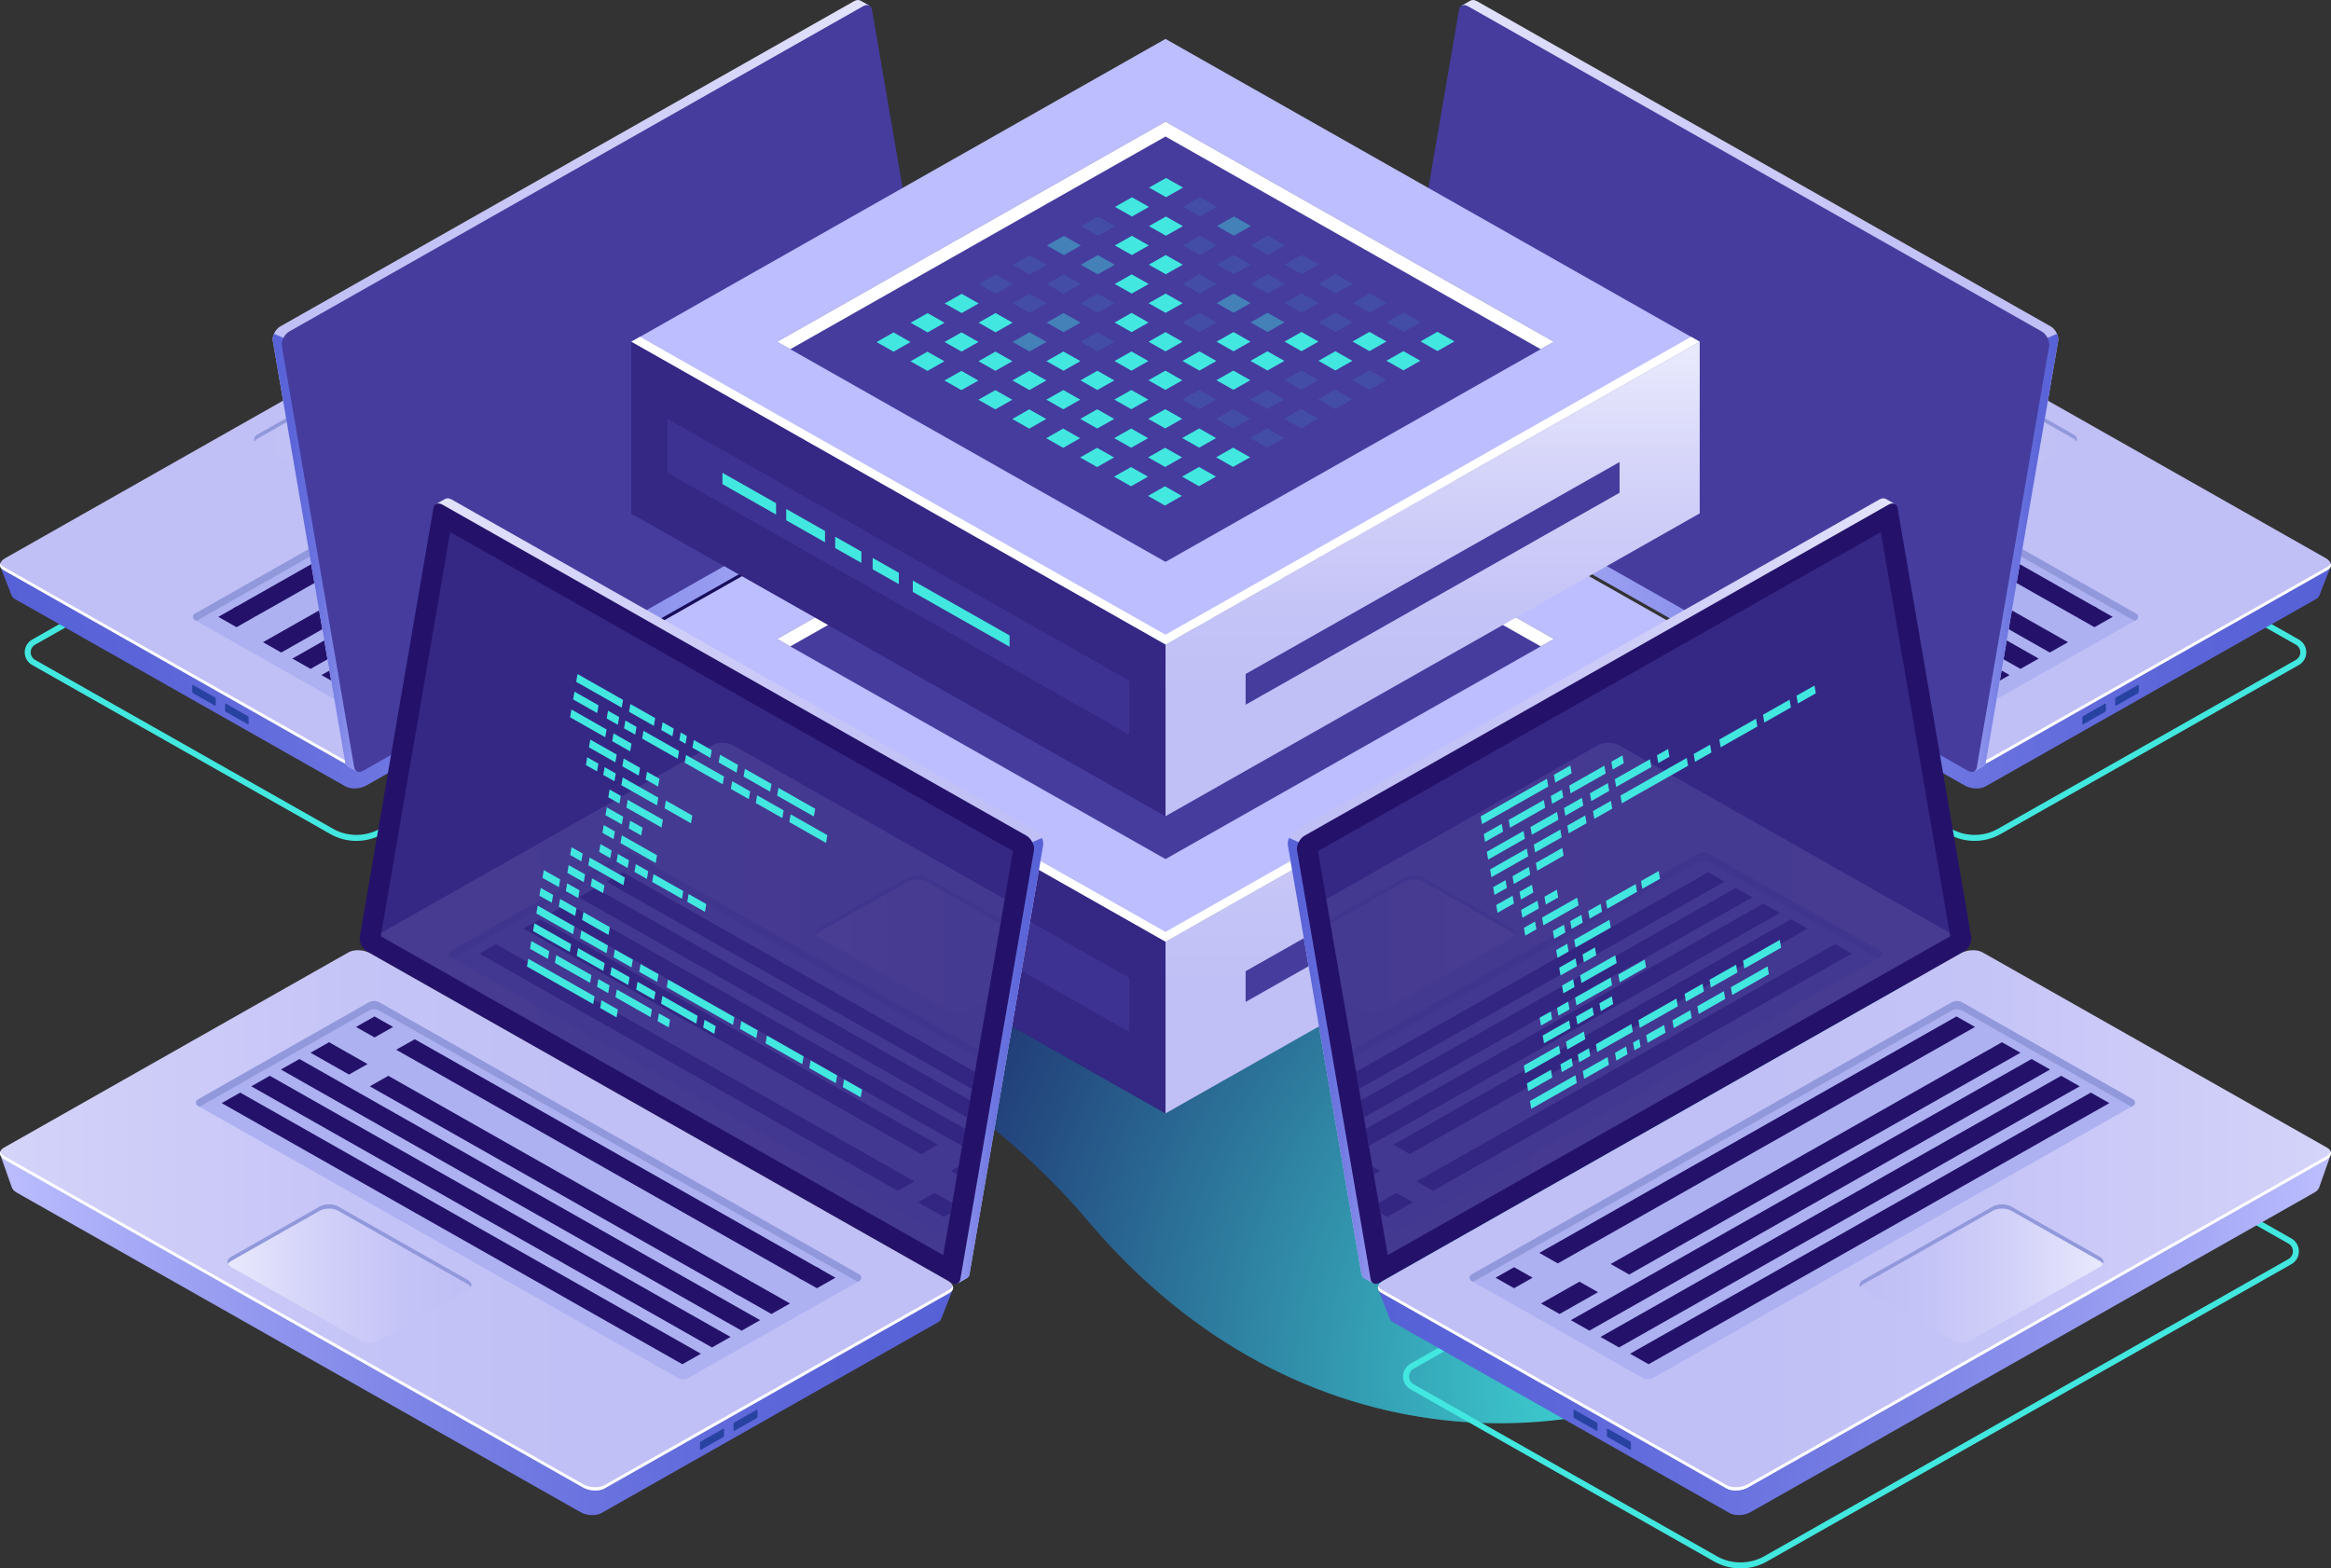 <?xml version="1.0" encoding="utf-8"?>
<!-- Generator: Adobe Illustrator 17.0.0, SVG Export Plug-In . SVG Version: 6.00 Build 0)  -->
<!DOCTYPE svg PUBLIC "-//W3C//DTD SVG 1.1//EN" "http://www.w3.org/Graphics/SVG/1.1/DTD/svg11.dtd">
<svg version="1.1" id="Layer_1" xmlns="http://www.w3.org/2000/svg" xmlns:xlink="http://www.w3.org/1999/xlink" x="0px" y="0px"
	 width="462.049px" height="310.946px" viewBox="0 0 462.049 310.946" enable-background="new 0 0 462.049 310.946"
	 xml:space="preserve">
<rect x="0" y="0" width="462.049" height="310.946" fill="#333333" stroke="none"/>
<radialGradient id="SVGID_1_" cx="583.244" cy="-319.82" r="200.856" gradientTransform="matrix(0.973 -0.035 -0.036 -0.978 -242.64 -19.602)" gradientUnits="userSpaceOnUse">
	<stop  offset="0" style="stop-color:#42E8E0"/>
	<stop  offset="1" style="stop-color:#180D5B"/>
</radialGradient>
<path fill="url(#SVGID_1_)" d="M75.048,135.39c1.959-26.51,26.752-39.14,38.97-44.866c29.838-13.983,89.864-21.486,181.304,16.801
	c66.853,27.992,83.513,65.307,85.029,93.111c1.191,21.831,0.064,45.637-33.565,67.781c-30.531,20.103-88.705,24.041-131.181-26.2
	C161.317,177.805,70.895,191.594,75.048,135.39z"/>
<g id="laptops">
	<g id="alaptops">
		<g>
			<g>
				<path fill="#42E8E0" d="M70.643,166.714c-1.805,0-3.58-0.466-5.135-1.346L6.384,131.847c-0.93-0.529-1.485-1.473-1.485-2.528
					s0.555-1.999,1.484-2.527l106.979-60.651c0.185-0.102,0.409-0.102,0.594,0l63.963,36.263c0.929,0.529,1.484,1.473,1.484,2.528
					c0,1.054-0.555,1.999-1.484,2.527l-102.14,57.909C74.222,166.247,72.447,166.714,70.643,166.714z M113.659,67.32L6.978,127.802
					c-0.558,0.316-0.891,0.884-0.891,1.517s0.334,1.2,0.892,1.518l59.123,33.519c2.749,1.56,6.331,1.559,9.083,0l102.14-57.909
					c0.558-0.315,0.891-0.882,0.891-1.515c0-0.633-0.333-1.2-0.892-1.518L113.659,67.32z"/>
			</g>
			<g>
				<g>
					<g>
						<g>
							<g>
								
									<linearGradient id="SVGID_2_" gradientUnits="userSpaceOnUse" x1="3007.268" y1="-147.525" x2="3192.814" y2="-147.525" gradientTransform="matrix(1 0 0 -1 -3007.229 -42.554)">
									<stop  offset="0" style="stop-color:#5761D7"/>
									<stop  offset="0.178" style="stop-color:#5C66D9"/>
									<stop  offset="0.388" style="stop-color:#6A73DF"/>
									<stop  offset="0.613" style="stop-color:#8289E8"/>
									<stop  offset="0.849" style="stop-color:#A3A7F5"/>
									<stop  offset="1" style="stop-color:#BCBEFF"/>
								</linearGradient>
								<path fill="url(#SVGID_2_)" d="M185.585,86.121l-6.206,3.183l-62.233-35.283c-1.041-0.59-2.86-0.516-4.062,0.165
									L5.749,115.039c-1.027-0.564-5.71-2.776-5.71-2.776l2.272,5.813c0,0,0.008-0.006,0.009-0.007
									c0.094,0.258,0.296,0.5,0.635,0.692l65.544,37.16c1.041,0.59,2.86,0.516,4.062-0.165l109.837-62.271
									c0.494-0.28,0.796-0.619,0.921-0.962l0.008,0.006L185.585,86.121z"/>
								
									<linearGradient id="SVGID_3_" gradientUnits="userSpaceOnUse" x1="3069.612" y1="-141.45" x2="3255.256" y2="-141.45" gradientTransform="matrix(1 0 0 -1 -3007.229 -42.554)">
									<stop  offset="0" style="stop-color:#C0BFF6"/>
									<stop  offset="0.294" style="stop-color:#C5C4F7"/>
									<stop  offset="0.64" style="stop-color:#D3D2F9"/>
									<stop  offset="1" style="stop-color:#E9E9FD"/>
								</linearGradient>
								<path fill="url(#SVGID_3_)" d="M184.625,87.123l-112.568,63.82c-1.232,0.699-3.096,0.774-4.163,0.17L0.72,113.029
									c-1.067-0.605-0.933-1.662,0.299-2.36l112.568-63.82c1.232-0.699,3.096-0.774,4.163-0.169l67.174,38.084
									C185.991,85.368,185.858,86.424,184.625,87.123z"/>
								<path fill="#FFFFFF" d="M184.625,86.486l-112.568,63.82c-1.232,0.699-3.096,0.775-4.163,0.17L0.72,112.391
									c-0.349-0.198-0.557-0.447-0.652-0.713c-0.169,0.497,0.034,0.999,0.652,1.35l67.174,38.084
									c1.067,0.605,2.931,0.529,4.163-0.17l112.568-63.82c0.829-0.47,1.148-1.1,0.951-1.647
									C185.454,85.835,185.143,86.192,184.625,86.486z"/>
								<path fill="#2842A2" d="M38.104,137.138v-1.212c0-0.115,0.071-0.168,0.159-0.118l4.354,2.469
									c0.088,0.05,0.159,0.183,0.159,0.298v1.212c0,0.115-0.071,0.168-0.159,0.118l-4.354-2.468
									C38.175,137.386,38.104,137.253,38.104,137.138z"/>
								<path fill="#2842A2" d="M44.615,140.829v-1.212c0-0.115,0.071-0.168,0.159-0.118l4.354,2.468
									c0.088,0.05,0.159,0.183,0.159,0.298v1.212c0,0.115-0.071,0.168-0.159,0.118l-4.354-2.468
									C44.686,141.077,44.615,140.944,44.615,140.829z"/>
								<g>
									<path fill="#ADB1F2" d="M38.592,121.686l93.544-53.034c0.624-0.354,1.392-0.353,2.015,0.001l33.311,18.925
										c0.478,0.272,0.478,0.95-0.001,1.221l-93.501,53.01c-0.623,0.353-1.39,0.353-2.013,0l-33.356-18.901
										C38.114,122.636,38.113,121.958,38.592,121.686z"/>
									<path fill="#9198DB" d="M38.592,122.908l0.335,0.19l93.209-52.845c0.624-0.354,1.392-0.353,2.015,0.001l32.976,18.735
										l0.335-0.19c0.479-0.271,0.479-0.95,0.001-1.221l-33.311-18.925c-0.623-0.354-1.392-0.354-2.015-0.001l-93.544,53.034
										C38.113,121.958,38.114,122.636,38.592,122.908z"/>
									<g>
										<polygon fill="#24126A" points="136.666,73.446 50.5,122.297 46.228,120.622 133.053,71.397 										"/>
										<polygon fill="#24126A" points="145.523,78.467 69.308,121.677 65.695,119.629 141.91,76.419 										"/>
										<polygon fill="#24126A" points="151.293,81.738 61.557,132.613 57.944,130.565 147.68,79.69 										"/>
										<polygon fill="#24126A" points="157.062,85.009 67.326,135.884 63.713,133.836 153.449,82.961 										"/>
										<polygon fill="#24126A" points="162.831,88.28 73.095,139.155 69.482,137.106 159.218,86.231 										"/>
										<polygon fill="#24126A" points="50.5,122.297 46.887,124.345 43.274,122.297 46.887,120.249 										"/>
										<polygon fill="#24126A" points="73.691,119.193 55.745,129.367 52.132,127.319 70.208,117.07 										"/>
									</g>
								</g>
								<g>
									
										<linearGradient id="SVGID_4_" gradientUnits="userSpaceOnUse" x1="3057.566" y1="-127.422" x2="3105.086" y2="-127.422" gradientTransform="matrix(1 0 0 -1 -3007.229 -42.554)">
										<stop  offset="0" style="stop-color:#C0BFF6"/>
										<stop  offset="0.294" style="stop-color:#C5C4F7"/>
										<stop  offset="0.64" style="stop-color:#D3D2F9"/>
										<stop  offset="1" style="stop-color:#E9E9FD"/>
									</linearGradient>
									<path fill="url(#SVGID_4_)" d="M71.895,97.919l25.223-14.3c0.986-0.559,0.986-1.465,0-2.024L79.87,71.817
										c-0.986-0.559-2.584-0.559-3.57,0l-25.223,14.3c-0.986,0.559-0.986,1.465,0,2.024l17.248,9.779
										C69.311,98.478,70.91,98.478,71.895,97.919z"/>
									<path fill="#9198DB" d="M51.078,86.945l25.223-14.3c0.986-0.559,2.584-0.559,3.57,0l17.248,9.779
										c0.304,0.173,0.503,0.38,0.62,0.598c0.261-0.489,0.062-1.04-0.62-1.426L79.87,71.817c-0.986-0.559-2.584-0.559-3.57,0
										l-25.223,14.3c-0.682,0.386-0.881,0.937-0.62,1.426C50.574,87.324,50.773,87.117,51.078,86.945z"/>
								</g>
							</g>
						</g>
					</g>
				</g>
			</g>
			<g>
				
					<linearGradient id="SVGID_5_" gradientUnits="userSpaceOnUse" x1="3061.282" y1="-119.013" x2="3192.658" y2="-119.013" gradientTransform="matrix(1 0 0 -1 -3007.229 -42.554)">
					<stop  offset="0" style="stop-color:#C0BFF6"/>
					<stop  offset="0.294" style="stop-color:#C5C4F7"/>
					<stop  offset="0.64" style="stop-color:#D3D2F9"/>
					<stop  offset="1" style="stop-color:#E9E9FD"/>
				</linearGradient>
				<path fill="url(#SVGID_5_)" d="M185.406,84.482L171.176,1.58l1.144-0.473l-1.719-0.968l0.003,0.01
					c-0.333-0.218-0.805-0.205-1.325,0.09L55.554,64.715c-0.934,0.529-1.641,1.887-1.477,2.837l14.343,83.561
					c0.075,0.435,0.294,0.724,0.599,0.851l-0.002,0.001l1.682,0.954l0.289-1.542l-0.096,0.029l113.036-64.085
					C184.863,86.789,185.57,85.431,185.406,84.482z"/>
				
					<linearGradient id="SVGID_6_" gradientUnits="userSpaceOnUse" x1="3061.283" y1="-152.099" x2="3083.841" y2="-152.099" gradientTransform="matrix(1 0 0 -1 -3007.229 -42.554)">
					<stop  offset="0" style="stop-color:#5761D7"/>
					<stop  offset="0.178" style="stop-color:#5C66D9"/>
					<stop  offset="0.388" style="stop-color:#6A73DF"/>
					<stop  offset="0.613" style="stop-color:#8289E8"/>
					<stop  offset="0.849" style="stop-color:#A3A7F5"/>
					<stop  offset="1" style="stop-color:#BCBEFF"/>
				</linearGradient>
				<path fill="url(#SVGID_6_)" d="M56.188,66.982l-1.87-0.812c-0.21,0.47-0.313,0.965-0.241,1.382l14.343,83.561
					c0.075,0.435,0.294,0.724,0.599,0.851l-0.002,0.001l1.682,0.954l0.289-1.542l-0.096,0.029l5.72-3.243L56.188,66.982z"/>
				<path fill="#453C9E" d="M185.713,88.324L71.989,152.8c-0.878,0.498-1.63,0.21-1.784-0.682L55.862,68.557
					c-0.164-0.949,0.543-2.307,1.477-2.837L171.063,1.244c0.878-0.498,1.63-0.21,1.784,0.682l14.343,83.561
					C187.354,86.437,186.647,87.795,185.713,88.324z"/>
			</g>
		</g>
		<g>
			<g>
				<path fill="#42E8E0" d="M391.406,166.714c-1.805,0-3.58-0.466-5.135-1.346l0,0l-102.14-57.909
					c-0.929-0.527-1.484-1.471-1.484-2.527c0-1.055,0.555-2,1.484-2.527l63.962-36.264c0.185-0.102,0.409-0.102,0.594,0
					l106.979,60.65c0.931,0.529,1.486,1.475,1.486,2.528s-0.555,1.999-1.484,2.527l-59.126,33.522
					C394.985,166.247,393.21,166.714,391.406,166.714z M386.865,164.356c2.748,1.56,6.331,1.561,9.082,0l59.125-33.521
					c0.558-0.316,0.892-0.884,0.892-1.517s-0.334-1.2-0.893-1.518L348.389,67.32l-63.665,36.095
					c-0.558,0.317-0.891,0.884-0.891,1.517c0,0.634,0.333,1.2,0.891,1.515L386.865,164.356z"/>
			</g>
			<g>
				<g>
					<g>
						<g>
							<g>
								
									<linearGradient id="SVGID_7_" gradientUnits="userSpaceOnUse" x1="168.433" y1="-147.525" x2="353.978" y2="-147.525" gradientTransform="matrix(-1 0 0 -1 630.442 -42.554)">
									<stop  offset="0" style="stop-color:#5761D7"/>
									<stop  offset="0.178" style="stop-color:#5C66D9"/>
									<stop  offset="0.388" style="stop-color:#6A73DF"/>
									<stop  offset="0.613" style="stop-color:#8289E8"/>
									<stop  offset="0.849" style="stop-color:#A3A7F5"/>
									<stop  offset="1" style="stop-color:#BCBEFF"/>
								</linearGradient>
								<path fill="url(#SVGID_7_)" d="M276.464,86.121l6.206,3.183l62.233-35.283c1.041-0.59,2.86-0.516,4.062,0.165
									l107.334,60.853c1.027-0.564,5.71-2.776,5.71-2.776l-2.272,5.813c0,0-0.008-0.006-0.009-0.007
									c-0.094,0.258-0.296,0.5-0.635,0.692l-65.544,37.16c-1.041,0.59-2.86,0.516-4.062-0.165L279.651,93.484
									c-0.494-0.28-0.796-0.619-0.921-0.962l-0.008,0.006L276.464,86.121z"/>
								
									<linearGradient id="SVGID_8_" gradientUnits="userSpaceOnUse" x1="230.776" y1="-141.45" x2="416.421" y2="-141.45" gradientTransform="matrix(-1 0 0 -1 630.442 -42.554)">
									<stop  offset="0" style="stop-color:#C0BFF6"/>
									<stop  offset="0.294" style="stop-color:#C5C4F7"/>
									<stop  offset="0.64" style="stop-color:#D3D2F9"/>
									<stop  offset="1" style="stop-color:#E9E9FD"/>
								</linearGradient>
								<path fill="url(#SVGID_8_)" d="M277.423,87.123l112.568,63.82c1.232,0.699,3.096,0.774,4.163,0.17l67.174-38.084
									c1.067-0.605,0.933-1.662-0.299-2.36l-112.568-63.82c-1.232-0.699-3.096-0.774-4.163-0.169l-67.174,38.084
									C276.057,85.368,276.191,86.424,277.423,87.123z"/>
								<path fill="#FFFFFF" d="M277.423,86.486l112.568,63.82c1.232,0.699,3.096,0.775,4.163,0.17l67.174-38.084
									c0.349-0.198,0.557-0.447,0.652-0.713c0.169,0.497-0.034,0.999-0.652,1.35l-67.174,38.084
									c-1.067,0.605-2.931,0.529-4.163-0.17l-112.568-63.82c-0.829-0.47-1.148-1.1-0.951-1.647
									C276.594,85.835,276.906,86.192,277.423,86.486z"/>
								<path fill="#2842A2" d="M423.945,137.138v-1.212c0-0.115-0.071-0.168-0.159-0.118l-4.354,2.469
									c-0.088,0.05-0.159,0.183-0.159,0.298v1.212c0,0.115,0.071,0.168,0.159,0.118l4.354-2.468
									C423.874,137.386,423.945,137.253,423.945,137.138z"/>
								<path fill="#2842A2" d="M417.434,140.829v-1.212c0-0.115-0.071-0.168-0.159-0.118l-4.354,2.468
									c-0.088,0.05-0.159,0.183-0.159,0.298v1.212c0,0.115,0.071,0.168,0.159,0.118l4.354-2.468
									C417.363,141.077,417.434,140.944,417.434,140.829z"/>
								<g>
									<path fill="#ADB1F2" d="M423.456,121.686l-93.544-53.034c-0.624-0.354-1.392-0.353-2.015,0.001l-33.311,18.925
										c-0.478,0.272-0.478,0.95,0.001,1.221l93.501,53.01c0.623,0.353,1.39,0.353,2.013,0l33.356-18.901
										C423.935,122.636,423.935,121.958,423.456,121.686z"/>
									<path fill="#9198DB" d="M423.456,122.908l-0.335,0.19l-93.209-52.845c-0.624-0.354-1.392-0.353-2.015,0.001l-32.976,18.735
										l-0.335-0.19c-0.478-0.271-0.479-0.95-0.001-1.221l33.311-18.925c0.623-0.354,1.392-0.354,2.015-0.001l93.544,53.034
										C423.935,121.958,423.935,122.636,423.456,122.908z"/>
									<g>
										<polygon fill="#24126A" points="325.383,73.446 411.549,122.297 415.821,120.622 328.996,71.397 										"/>
										<polygon fill="#24126A" points="316.525,78.467 392.741,121.677 396.354,119.629 320.138,76.419 										"/>
										<polygon fill="#24126A" points="310.756,81.738 400.492,132.613 404.105,130.565 314.369,79.69 										"/>
										<polygon fill="#24126A" points="304.987,85.009 394.722,135.884 398.335,133.836 308.6,82.961 										"/>
										<polygon fill="#24126A" points="299.218,88.28 388.953,139.155 392.566,137.106 302.831,86.231 										"/>
										<polygon fill="#24126A" points="411.549,122.297 415.162,124.345 418.775,122.297 415.162,120.249 										"/>
										<polygon fill="#24126A" points="388.358,119.193 406.304,129.367 409.917,127.319 391.841,117.07 										"/>
									</g>
								</g>
								<g>
									
										<linearGradient id="SVGID_9_" gradientUnits="userSpaceOnUse" x1="218.731" y1="-127.421" x2="266.251" y2="-127.421" gradientTransform="matrix(-1 0 0 -1 630.442 -42.554)">
										<stop  offset="0" style="stop-color:#C0BFF6"/>
										<stop  offset="0.294" style="stop-color:#C5C4F7"/>
										<stop  offset="0.64" style="stop-color:#D3D2F9"/>
										<stop  offset="1" style="stop-color:#E9E9FD"/>
									</linearGradient>
									<path fill="url(#SVGID_9_)" d="M390.153,97.919l-25.223-14.3c-0.986-0.559-0.986-1.465,0-2.024l17.248-9.779
										c0.986-0.559,2.584-0.559,3.57,0l25.223,14.3c0.986,0.559,0.986,1.465,0,2.024l-17.248,9.779
										C392.737,98.478,391.139,98.478,390.153,97.919z"/>
									<path fill="#9198DB" d="M410.971,86.945l-25.223-14.3c-0.986-0.559-2.584-0.559-3.57,0l-17.248,9.779
										c-0.304,0.173-0.503,0.38-0.62,0.598c-0.261-0.489-0.062-1.04,0.62-1.426l17.248-9.779c0.986-0.559,2.584-0.559,3.57,0
										l25.223,14.3c0.682,0.386,0.88,0.937,0.62,1.426C411.474,87.324,411.276,87.117,410.971,86.945z"/>
								</g>
							</g>
						</g>
					</g>
				</g>
			</g>
			<g>
				
					<linearGradient id="SVGID_10_" gradientUnits="userSpaceOnUse" x1="222.446" y1="-119.013" x2="353.823" y2="-119.013" gradientTransform="matrix(-1 0 0 -1 630.442 -42.554)">
					<stop  offset="0" style="stop-color:#C0BFF6"/>
					<stop  offset="0.294" style="stop-color:#C5C4F7"/>
					<stop  offset="0.64" style="stop-color:#D3D2F9"/>
					<stop  offset="1" style="stop-color:#E9E9FD"/>
				</linearGradient>
				<path fill="url(#SVGID_10_)" d="M276.643,84.482l14.23-82.902l-1.144-0.473l1.719-0.968l-0.003,0.01
					c0.334-0.218,0.805-0.205,1.325,0.09l113.725,64.476c0.934,0.529,1.641,1.887,1.477,2.837l-14.343,83.561
					c-0.075,0.435-0.294,0.724-0.599,0.851l0.002,0.001l-1.682,0.954l-0.289-1.542l0.096,0.029L278.12,87.319
					C277.186,86.789,276.479,85.431,276.643,84.482z"/>
				
					<linearGradient id="SVGID_11_" gradientUnits="userSpaceOnUse" x1="222.447" y1="-152.099" x2="245.005" y2="-152.099" gradientTransform="matrix(-1 0 0 -1 630.442 -42.554)">
					<stop  offset="0" style="stop-color:#5761D7"/>
					<stop  offset="0.178" style="stop-color:#5C66D9"/>
					<stop  offset="0.388" style="stop-color:#6A73DF"/>
					<stop  offset="0.613" style="stop-color:#8289E8"/>
					<stop  offset="0.849" style="stop-color:#A3A7F5"/>
					<stop  offset="1" style="stop-color:#BCBEFF"/>
				</linearGradient>
				<path fill="url(#SVGID_11_)" d="M405.861,66.982l1.87-0.812c0.21,0.47,0.313,0.965,0.241,1.382l-14.343,83.561
					c-0.075,0.435-0.294,0.724-0.599,0.851l0.002,0.001l-1.682,0.954l-0.289-1.542l0.096,0.029l-5.72-3.243L405.861,66.982z"/>
				<path fill="#453C9E" d="M276.335,88.324L390.06,152.8c0.878,0.498,1.63,0.21,1.784-0.682l14.343-83.561
					c0.164-0.949-0.543-2.307-1.477-2.837L290.986,1.244c-0.878-0.498-1.63-0.21-1.784,0.682l-14.343,83.561
					C274.695,86.437,275.402,87.795,276.335,88.324z"/>
			</g>
		</g>
		<g>
			<polygon fill="#BCBEFF" points="231.026,186.707 125.134,126.672 231.023,66.638 336.915,126.673 			"/>
			<polygon fill="#453C9E" points="231.025,170.314 154.048,126.672 231.023,83.031 308.001,126.673 			"/>
			<polygon fill="#FFFFFF" points="231.023,85.987 305.395,128.151 308.001,126.673 231.023,83.031 154.048,126.672 156.654,128.15 
							"/>
			
				<linearGradient id="SVGID_12_" gradientUnits="userSpaceOnUse" x1="547.471" y1="-242.28" x2="547.471" y2="-171.222" gradientTransform="matrix(1 0 0 -1 -263.5 -42.554)">
				<stop  offset="0" style="stop-color:#C0BFF6"/>
				<stop  offset="0.294" style="stop-color:#C5C4F7"/>
				<stop  offset="0.64" style="stop-color:#D3D2F9"/>
				<stop  offset="1" style="stop-color:#E9E9FD"/>
			</linearGradient>
			<polygon fill="url(#SVGID_12_)" points="336.915,126.673 336.915,160.703 231.026,220.736 231.026,186.707 			"/>
			<polygon fill="#24126A" points="125.134,126.672 125.134,160.701 231.026,220.736 231.026,186.707 			"/>
			<g opacity="0.51">
				<polygon fill="#453C9E" points="132.307,141.961 132.307,152.677 223.853,204.578 223.853,193.862 				"/>
			</g>
			<polygon fill="#FFFFFF" points="231.026,184.756 126.854,125.696 125.134,126.672 231.026,186.707 336.915,126.673 
				335.194,125.698 			"/>
			<polygon fill="#453C9E" points="321.032,150.52 321.032,156.611 246.909,198.634 246.909,192.543 			"/>
			<polygon opacity="0.51" fill="#453C9E" enable-background="new    " points="125.134,126.672 125.134,160.701 231.026,220.736 
				231.026,186.707 			"/>
			<polygon fill="#42E8E0" points="200.114,184.899 180.939,174.026 180.936,176.272 200.112,187.144 			"/>
			<polygon fill="#42E8E0" points="178.174,172.482 172.979,169.536 172.976,171.782 178.172,174.728 			"/>
			<polygon fill="#42E8E0" points="153.835,158.687 143.206,152.66 143.203,154.905 153.833,160.932 			"/>
			<polygon fill="#42E8E0" points="163.536,164.187 155.849,159.828 155.846,162.074 163.534,166.432 			"/>
			<polygon fill="#42E8E0" points="170.744,168.274 165.549,165.328 165.547,167.574 170.742,170.52 			"/>
			<g>
				<g>
					<polygon fill="#42E8E0" points="231.133,98.016 227.771,96.109 231.133,94.203 234.496,96.109 					"/>
					<polygon opacity="0.1" fill="#42E8E0" enable-background="new    " points="237.858,101.828 234.496,99.922 237.858,98.016 
						241.221,99.922 					"/>
					<polygon opacity="0.4" fill="#42E8E0" enable-background="new    " points="244.583,105.641 241.221,103.735 244.583,101.828 
						247.946,103.735 					"/>
					<polygon fill="#42E8E0" points="251.308,109.454 247.946,107.547 251.308,105.641 254.671,107.547 					"/>
					<polygon opacity="0.4" fill="#42E8E0" enable-background="new    " points="258.033,113.266 254.671,111.36 258.033,109.454 
						261.396,111.36 					"/>
					<polygon fill="#42E8E0" points="264.758,117.079 261.396,115.173 264.758,113.266 268.121,115.173 					"/>
					<polygon fill="#42E8E0" points="271.483,120.892 268.121,118.985 271.483,117.079 274.846,118.985 					"/>
					<polygon fill="#42E8E0" points="278.208,124.704 274.846,122.798 278.208,120.892 281.571,122.798 					"/>
					<polygon opacity="0.1" fill="#42E8E0" enable-background="new    " points="284.933,128.517 281.571,126.611 284.933,124.704 
						288.295,126.611 					"/>
				</g>
				<g>
					<polygon fill="#42E8E0" points="224.381,101.844 221.019,99.937 224.381,98.031 227.743,99.937 					"/>
					<polygon fill="#42E8E0" points="231.106,105.656 227.744,103.75 231.106,101.844 234.468,103.75 					"/>
					<polygon fill="#42E8E0" points="237.831,109.469 234.469,107.563 237.831,105.657 241.193,107.563 					"/>
					<polygon fill="#42E8E0" points="244.556,113.282 241.194,111.375 244.556,109.469 247.918,111.375 					"/>
					<polygon fill="#42E8E0" points="251.281,117.094 247.918,115.188 251.281,113.282 254.643,115.188 					"/>
					<polygon fill="#42E8E0" points="258.006,120.907 254.643,119.001 258.006,117.094 261.368,119.001 					"/>
					<polygon fill="#42E8E0" points="264.731,124.72 261.368,122.813 264.731,120.907 268.093,122.814 					"/>
					<polygon fill="#42E8E0" points="271.456,128.533 268.093,126.626 271.456,124.72 274.818,126.626 					"/>
					<polygon fill="#42E8E0" points="278.181,132.345 274.818,130.439 278.181,128.533 281.543,130.439 					"/>
				</g>
				<g>
					<polygon fill="#42E8E0" points="217.629,105.672 214.266,103.765 217.629,101.859 220.991,103.766 					"/>
					<polygon fill="#42E8E0" points="224.354,109.484 220.991,107.578 224.354,105.672 227.716,107.578 					"/>
					<polygon fill="#42E8E0" points="231.079,113.297 227.716,111.391 231.079,109.484 234.441,111.391 					"/>
					<polygon opacity="0.1" fill="#42E8E0" enable-background="new    " points="237.804,117.11 234.441,115.204 237.804,113.297 
						241.166,115.204 					"/>
					<polygon opacity="0.4" fill="#42E8E0" enable-background="new    " points="244.529,120.923 241.166,119.016 244.529,117.11 
						247.891,119.016 					"/>
					<polygon opacity="0.4" fill="#42E8E0" enable-background="new    " points="251.254,124.735 247.891,122.829 251.254,120.923 
						254.616,122.829 					"/>
					<polygon fill="#42E8E0" points="257.979,128.548 254.616,126.642 257.979,124.735 261.341,126.642 					"/>
					<polygon fill="#42E8E0" points="264.704,132.361 261.341,130.454 264.704,128.548 268.066,130.454 					"/>
					<polygon fill="#42E8E0" points="271.429,136.173 268.066,134.267 271.429,132.361 274.791,134.267 					"/>
				</g>
				<g>
					<polygon opacity="0.4" fill="#42E8E0" enable-background="new    " points="210.877,109.5 207.514,107.594 210.877,105.687 
						214.239,107.594 					"/>
					<polygon opacity="0.4" fill="#42E8E0" enable-background="new    " points="217.602,113.313 214.239,111.406 217.602,109.5 
						220.964,111.406 					"/>
					<polygon opacity="0.1" fill="#42E8E0" enable-background="new    " points="224.327,117.125 220.964,115.219 224.327,113.313 
						227.689,115.219 					"/>
					<polygon fill="#42E8E0" points="231.052,120.938 227.689,119.032 231.052,117.125 234.414,119.032 					"/>
					<polygon fill="#42E8E0" points="237.777,124.751 234.414,122.844 237.776,120.938 241.139,122.844 					"/>
					<polygon fill="#42E8E0" points="244.502,128.563 241.139,126.657 244.501,124.751 247.864,126.657 					"/>
					<polygon opacity="0.4" fill="#42E8E0" enable-background="new    " points="251.227,132.376 247.864,130.47 251.227,128.563 
						254.589,130.47 					"/>
					<polygon fill="#42E8E0" points="257.951,136.189 254.589,134.282 257.951,132.376 261.314,134.283 					"/>
					<polygon fill="#42E8E0" points="264.676,140.001 261.314,138.095 264.676,136.189 268.039,138.095 					"/>
				</g>
				<g>
					<polygon fill="#42E8E0" points="204.125,113.328 200.762,111.422 204.124,109.515 207.487,111.422 					"/>
					<polygon fill="#42E8E0" points="210.85,117.141 207.487,115.234 210.849,113.328 214.212,115.234 					"/>
					<polygon fill="#42E8E0" points="217.574,120.953 214.212,119.047 217.574,117.141 220.937,119.047 					"/>
					<polygon fill="#42E8E0" points="224.299,124.766 220.937,122.86 224.299,120.953 227.662,122.86 					"/>
					<polygon fill="#42E8E0" points="231.024,128.579 227.662,126.672 231.024,124.766 234.387,126.672 					"/>
					<polygon fill="#42E8E0" points="237.749,132.391 234.387,130.485 237.749,128.579 241.112,130.485 					"/>
					<polygon fill="#42E8E0" points="244.474,136.204 241.112,134.298 244.474,132.392 247.837,134.298 					"/>
					<polygon fill="#42E8E0" points="251.199,140.017 247.837,138.11 251.199,136.204 254.562,138.111 					"/>
					<polygon fill="#42E8E0" points="257.924,143.83 254.562,141.923 257.924,140.017 261.287,141.923 					"/>
				</g>
				<g>
					<polygon fill="#42E8E0" points="197.372,117.156 194.01,115.25 197.372,113.344 200.735,115.25 					"/>
					<polygon fill="#42E8E0" points="204.097,120.969 200.735,119.062 204.097,117.156 207.46,119.063 					"/>
					<polygon opacity="0.4" fill="#42E8E0" enable-background="new    " points="210.822,124.782 207.46,122.875 210.822,120.969 
						214.185,122.875 					"/>
					<polygon fill="#42E8E0" points="217.547,128.594 214.185,126.688 217.547,124.782 220.91,126.688 					"/>
					<polygon opacity="0.1" fill="#42E8E0" enable-background="new    " points="224.272,132.407 220.91,130.501 224.272,128.594 
						227.635,130.501 					"/>
					<polygon fill="#42E8E0" points="230.997,136.22 227.635,134.313 230.997,132.407 234.36,134.313 					"/>
					<polygon fill="#42E8E0" points="237.722,140.032 234.36,138.126 237.722,136.22 241.085,138.126 					"/>
					<polygon fill="#42E8E0" points="244.447,143.845 241.085,141.939 244.447,140.032 247.809,141.939 					"/>
					<polygon fill="#42E8E0" points="251.172,147.658 247.81,145.751 251.172,143.845 254.534,145.751 					"/>
				</g>
				<g>
					<polygon fill="#42E8E0" points="190.62,120.984 187.258,119.078 190.62,117.172 193.983,119.078 					"/>
					<polygon fill="#42E8E0" points="197.345,124.797 193.983,122.891 197.345,120.984 200.708,122.891 					"/>
					<polygon opacity="0.4" fill="#42E8E0" enable-background="new    " points="204.07,128.61 200.708,126.703 204.07,124.797 
						207.432,126.703 					"/>
					<polygon fill="#42E8E0" points="210.795,132.422 207.433,130.516 210.795,128.61 214.157,130.516 					"/>
					<polygon fill="#42E8E0" points="217.52,136.235 214.158,134.329 217.52,132.422 220.882,134.329 					"/>
					<polygon opacity="0.1" fill="#42E8E0" enable-background="new    " points="224.245,140.048 220.883,138.141 224.245,136.235 
						227.607,138.141 					"/>
					<polygon opacity="0.4" fill="#42E8E0" enable-background="new    " points="230.97,143.86 227.607,141.954 230.97,140.048 
						234.332,141.954 					"/>
					<polygon fill="#42E8E0" points="237.695,147.673 234.332,145.767 237.695,143.86 241.057,145.767 					"/>
					<polygon opacity="0.1" fill="#42E8E0" enable-background="new    " points="244.42,151.486 241.057,149.579 244.42,147.673 
						247.782,149.58 					"/>
				</g>
				<g>
					<polygon fill="#42E8E0" points="183.868,124.812 180.506,122.906 183.868,121 187.23,122.906 					"/>
					<polygon opacity="0.4" fill="#42E8E0" enable-background="new    " points="190.593,128.625 187.23,126.719 190.593,124.812 
						193.955,126.719 					"/>
					<polygon fill="#42E8E0" points="197.318,132.438 193.955,130.531 197.318,128.625 200.68,130.532 					"/>
					<polygon fill="#42E8E0" points="204.043,136.25 200.68,134.344 204.043,132.438 207.405,134.344 					"/>
					<polygon fill="#42E8E0" points="210.768,140.063 207.405,138.157 210.768,136.25 214.13,138.157 					"/>
					<polygon fill="#42E8E0" points="217.493,143.876 214.13,141.97 217.493,140.063 220.855,141.97 					"/>
					<polygon fill="#42E8E0" points="224.218,147.688 220.855,145.782 224.218,143.876 227.58,145.782 					"/>
					<polygon opacity="0.4" fill="#42E8E0" enable-background="new    " points="230.943,151.501 227.58,149.595 230.943,147.689 
						234.305,149.595 					"/>
					<polygon fill="#42E8E0" points="237.668,155.314 234.305,153.408 237.668,151.501 241.03,153.408 					"/>
				</g>
				<g>
					<polygon fill="#42E8E0" points="177.116,128.64 173.753,126.734 177.116,124.828 180.478,126.734 					"/>
					<polygon opacity="0.1" fill="#42E8E0" enable-background="new    " points="183.841,132.453 180.478,130.547 183.841,128.641 
						187.203,130.547 					"/>
					<polygon fill="#42E8E0" points="190.566,136.266 187.203,134.36 190.566,132.453 193.928,134.36 					"/>
					<polygon fill="#42E8E0" points="197.291,140.079 193.928,138.172 197.291,136.266 200.653,138.172 					"/>
					<polygon fill="#42E8E0" points="204.016,143.891 200.653,141.985 204.016,140.079 207.378,141.985 					"/>
					<polygon fill="#42E8E0" points="210.741,147.704 207.378,145.798 210.741,143.891 214.103,145.798 					"/>
					<polygon opacity="0.4" fill="#42E8E0" enable-background="new    " points="217.466,151.517 214.103,149.61 217.465,147.704 
						220.828,149.61 					"/>
					<polygon fill="#42E8E0" points="224.191,155.329 220.828,153.423 224.19,151.517 227.553,153.423 					"/>
					<polygon fill="#42E8E0" points="230.916,159.142 227.553,157.236 230.915,155.329 234.278,157.236 					"/>
				</g>
			</g>
		</g>
		<g>
			<polygon fill="#BCBEFF" points="231.026,127.787 125.134,67.752 231.023,7.718 336.915,67.753 			"/>
			<polygon fill="#453C9E" points="231.025,111.394 154.048,67.752 231.023,24.111 308.001,67.753 			"/>
			<polygon fill="#FFFFFF" points="231.023,27.066 305.395,69.231 308.001,67.753 231.023,24.111 154.048,67.752 156.654,69.23 			
				"/>
			
				<linearGradient id="SVGID_13_" gradientUnits="userSpaceOnUse" x1="547.471" y1="-183.36" x2="547.471" y2="-112.302" gradientTransform="matrix(1 0 0 -1 -263.5 -42.554)">
				<stop  offset="0" style="stop-color:#C0BFF6"/>
				<stop  offset="0.294" style="stop-color:#C5C4F7"/>
				<stop  offset="0.64" style="stop-color:#D3D2F9"/>
				<stop  offset="1" style="stop-color:#E9E9FD"/>
			</linearGradient>
			<polygon fill="url(#SVGID_13_)" points="336.915,67.753 336.915,101.783 231.026,161.816 231.026,127.787 			"/>
			<polygon fill="#24126A" points="125.134,67.752 125.134,101.781 231.026,161.816 231.026,127.787 			"/>
			<g opacity="0.51">
				<polygon fill="#453C9E" points="132.307,83.041 132.307,93.757 223.853,145.659 223.853,134.942 				"/>
			</g>
			<polygon fill="#FFFFFF" points="231.026,125.836 126.854,66.776 125.134,67.752 231.026,127.787 336.915,67.753 335.194,66.778 
							"/>
			<polygon fill="#453C9E" points="321.032,91.599 321.032,97.691 246.909,139.714 246.909,133.623 			"/>
			<polygon opacity="0.51" fill="#453C9E" enable-background="new    " points="125.134,67.752 125.134,101.781 231.026,161.816 
				231.026,127.787 			"/>
			<polygon id="t-h-fifth" fill="#42E8E0" points="200.114,125.979 180.939,115.106 180.936,117.352 200.112,128.224 			"/>
			<polygon id="t-h-forth" fill="#42E8E0" points="178.174,113.562 172.979,110.616 172.976,112.862 178.172,115.808 			"/>
			<polygon id="t-h-thr" fill="#42E8E0" points="170.744,109.354 165.549,106.408 165.547,108.654 170.742,111.6 			"/>
			<polygon id="t-hs" fill="#42E8E0" points="163.536,105.267 155.849,100.908 155.846,103.154 163.534,107.512 			"/>
			<polygon id="t-h-f" fill="#42E8E0" points="153.835,99.767 143.206,93.74 143.203,95.985 153.833,102.012 			"/>
			<g id="nods">
				<g id="r-column">
					<polygon fill="#42E8E0" points="231.133,39.096 227.771,37.189 231.133,35.283 234.496,37.189 					"/>
					<polygon opacity="0.1" fill="#42E8E0" enable-background="new    " points="237.858,42.908 234.496,41.002 237.858,39.096 
						241.221,41.002 					"/>
					<polygon opacity="0.4" fill="#42E8E0" enable-background="new    " points="244.583,46.721 241.221,44.815 244.583,42.908 
						247.946,44.815 					"/>
					<polygon opacity="0.1" fill="#42E8E0" enable-background="new    " points="251.308,50.534 247.946,48.627 251.308,46.721 
						254.671,48.627 					"/>
					<polygon opacity="0.1" fill="#42E8E0" enable-background="new    " points="258.033,54.346 254.671,52.44 258.033,50.534 
						261.396,52.44 					"/>
					<polygon opacity="0.1" fill="#42E8E0" enable-background="new    " points="264.758,58.159 261.396,56.253 264.758,54.346 
						268.121,56.253 					"/>
					<polygon opacity="0.1" fill="#42E8E0" enable-background="new    " points="271.483,61.972 268.121,60.065 271.483,58.159 
						274.846,60.065 					"/>
					<polygon opacity="0.1" fill="#42E8E0" enable-background="new    " points="278.208,65.784 274.846,63.878 278.208,61.972 
						281.571,63.878 					"/>
					<polygon fill="#42E8E0" points="284.933,69.597 281.571,67.691 284.933,65.784 288.295,67.691 					"/>
				</g>
				<g id="eait-column">
					<polygon fill="#42E8E0" points="224.381,42.924 221.019,41.017 224.381,39.111 227.743,41.017 					"/>
					<polygon fill="#42E8E0" points="231.106,46.736 227.744,44.83 231.106,42.924 234.468,44.83 					"/>
					<polygon opacity="0.1" fill="#42E8E0" enable-background="new    " points="237.831,50.549 234.469,48.643 237.831,46.736 
						241.193,48.643 					"/>
					<polygon opacity="0.1" fill="#42E8E0" enable-background="new    " points="244.556,54.362 241.194,52.455 244.556,50.549 
						247.918,52.455 					"/>
					<polygon opacity="0.1" fill="#42E8E0" enable-background="new    " points="251.281,58.174 247.918,56.268 251.281,54.362 
						254.643,56.268 					"/>
					<polygon opacity="0.1" fill="#42E8E0" enable-background="new    " points="258.006,61.987 254.643,60.081 258.006,58.174 
						261.368,60.081 					"/>
					<polygon opacity="0.1" fill="#42E8E0" enable-background="new    " points="264.731,65.8 261.368,63.893 264.731,61.987 
						268.093,63.893 					"/>
					<polygon fill="#42E8E0" points="271.456,69.612 268.093,67.706 271.456,65.8 274.818,67.706 					"/>
					<polygon fill="#42E8E0" points="278.181,73.425 274.818,71.519 278.181,69.613 281.543,71.519 					"/>
				</g>
				<g id="deven-column">
					<polygon opacity="0.1" fill="#42E8E0" enable-background="new    " points="217.629,46.752 214.266,44.845 217.629,42.939 
						220.991,44.845 					"/>
					<polygon fill="#42E8E0" points="224.354,50.565 220.991,48.658 224.354,46.752 227.716,48.658 					"/>
					<polygon fill="#42E8E0" points="231.079,54.377 227.716,52.471 231.079,50.565 234.441,52.471 					"/>
					<polygon opacity="0.1" fill="#42E8E0" enable-background="new    " points="237.804,58.19 234.441,56.283 237.804,54.377 
						241.166,56.284 					"/>
					<polygon opacity="0.4" fill="#42E8E0" enable-background="new    " points="244.529,62.003 241.166,60.096 244.529,58.19 
						247.891,60.096 					"/>
					<polygon opacity="0.4" fill="#42E8E0" enable-background="new    " points="251.254,65.815 247.891,63.909 251.254,62.003 
						254.616,63.909 					"/>
					<polygon fill="#42E8E0" points="257.979,69.628 254.616,67.722 257.979,65.815 261.341,67.722 					"/>
					<polygon fill="#42E8E0" points="264.704,73.441 261.341,71.534 264.704,69.628 268.066,71.534 					"/>
					<polygon opacity="0.1" fill="#42E8E0" enable-background="new    " points="271.429,77.253 268.066,75.347 271.429,73.441 
						274.791,75.347 					"/>
				</g>
				<g id="sisth-column">
					<polygon opacity="0.4" fill="#42E8E0" enable-background="new    " points="210.877,50.58 207.514,48.674 210.877,46.767 
						214.239,48.674 					"/>
					<polygon opacity="0.4" fill="#42E8E0" enable-background="new    " points="217.602,54.393 214.239,52.486 217.602,50.58 
						220.964,52.486 					"/>
					<polygon fill="#42E8E0" points="224.327,58.205 220.964,56.299 224.327,54.393 227.689,56.299 					"/>
					<polygon fill="#42E8E0" points="231.052,62.018 227.689,60.112 231.052,58.205 234.414,60.112 					"/>
					<polygon opacity="0.1" fill="#42E8E0" enable-background="new    " points="237.777,65.831 234.414,63.924 237.776,62.018 
						241.139,63.924 					"/>
					<polygon fill="#42E8E0" points="244.502,69.643 241.139,67.737 244.501,65.831 247.864,67.737 					"/>
					<polygon fill="#42E8E0" points="251.227,73.456 247.864,71.55 251.227,69.643 254.589,71.55 					"/>
					<polygon opacity="0.1" fill="#42E8E0" enable-background="new    " points="257.951,77.269 254.589,75.362 257.951,73.456 
						261.314,75.362 					"/>
					<polygon opacity="0.1" fill="#42E8E0" enable-background="new    " points="264.676,81.081 261.314,79.175 264.676,77.269 
						268.039,79.175 					"/>
				</g>
				<g id="fifth-column">
					<polygon opacity="0.1" fill="#42E8E0" enable-background="new    " points="204.125,54.408 200.762,52.502 204.124,50.595 
						207.487,52.502 					"/>
					<polygon opacity="0.1" fill="#42E8E0" enable-background="new    " points="210.85,58.221 207.487,56.314 210.849,54.408 
						214.212,56.314 					"/>
					<polygon opacity="0.1" fill="#42E8E0" enable-background="new    " points="217.574,62.033 214.212,60.127 217.574,58.221 
						220.937,60.127 					"/>
					<polygon fill="#42E8E0" points="224.299,65.846 220.937,63.94 224.299,62.033 227.662,63.94 					"/>
					<polygon fill="#42E8E0" points="231.024,69.659 227.662,67.752 231.024,65.846 234.387,67.753 					"/>
					<polygon fill="#42E8E0" points="237.749,73.471 234.387,71.565 237.749,69.659 241.112,71.565 					"/>
					<polygon fill="#42E8E0" points="244.474,77.284 241.112,75.378 244.474,73.471 247.837,75.378 					"/>
					<polygon opacity="0.1" fill="#42E8E0" enable-background="new    " points="251.199,81.097 247.837,79.191 251.199,77.284 
						254.562,79.191 					"/>
					<polygon opacity="0.1" fill="#42E8E0" enable-background="new    " points="257.924,84.909 254.562,83.003 257.924,81.097 
						261.287,83.003 					"/>
				</g>
				<g id="forth-column">
					<polygon opacity="0.1" fill="#42E8E0" enable-background="new    " points="197.372,58.236 194.01,56.33 197.372,54.423 
						200.735,56.33 					"/>
					<polygon opacity="0.1" fill="#42E8E0" enable-background="new    " points="204.097,62.049 200.735,60.143 204.097,58.236 
						207.46,60.143 					"/>
					<polygon opacity="0.4" fill="#42E8E0" enable-background="new    " points="210.822,65.861 207.46,63.955 210.822,62.049 
						214.185,63.955 					"/>
					<polygon opacity="0.1" fill="#42E8E0" enable-background="new    " points="217.547,69.674 214.185,67.768 217.547,65.862 
						220.91,67.768 					"/>
					<polygon fill="#42E8E0" points="224.272,73.487 220.91,71.581 224.272,69.674 227.635,71.581 					"/>
					<polygon fill="#42E8E0" points="230.997,77.3 227.635,75.393 230.997,73.487 234.36,75.393 					"/>
					<polygon opacity="0.1" fill="#42E8E0" enable-background="new    " points="237.722,81.112 234.36,79.206 237.722,77.3 
						241.085,79.206 					"/>
					<polygon opacity="0.1" fill="#42E8E0" enable-background="new    " points="244.447,84.925 241.085,83.019 244.447,81.112 
						247.809,83.019 					"/>
					<polygon opacity="0.1" fill="#42E8E0" enable-background="new    " points="251.172,88.738 247.81,86.831 251.172,84.925 
						254.534,86.831 					"/>
				</g>
				<g id="thr-column">
					<polygon fill="#42E8E0" points="190.62,62.064 187.258,60.158 190.62,58.252 193.983,60.158 					"/>
					<polygon fill="#42E8E0" points="197.345,65.877 193.983,63.971 197.345,62.064 200.708,63.971 					"/>
					<polygon opacity="0.4" fill="#42E8E0" enable-background="new    " points="204.07,69.69 200.708,67.783 204.07,65.877 
						207.432,67.783 					"/>
					<polygon fill="#42E8E0" points="210.795,73.502 207.433,71.596 210.795,69.69 214.157,71.596 					"/>
					<polygon fill="#42E8E0" points="217.52,77.315 214.158,75.409 217.52,73.502 220.882,75.409 					"/>
					<polygon fill="#42E8E0" points="224.245,81.128 220.883,79.221 224.245,77.315 227.607,79.221 					"/>
					<polygon fill="#42E8E0" points="230.97,84.94 227.607,83.034 230.97,81.128 234.332,83.034 					"/>
					<polygon fill="#42E8E0" points="237.695,88.753 234.332,86.847 237.695,84.94 241.057,86.847 					"/>
					<polygon fill="#42E8E0" points="244.42,92.566 241.057,90.659 244.42,88.753 247.782,90.659 					"/>
				</g>
				<g id="sec-column">
					<polygon fill="#42E8E0" points="183.868,65.892 180.506,63.986 183.868,62.08 187.23,63.986 					"/>
					<polygon fill="#42E8E0" points="190.593,69.705 187.23,67.799 190.593,65.892 193.955,67.799 					"/>
					<polygon fill="#42E8E0" points="197.318,73.518 193.955,71.611 197.318,69.705 200.68,71.611 					"/>
					<polygon fill="#42E8E0" points="204.043,77.33 200.68,75.424 204.043,73.518 207.405,75.424 					"/>
					<polygon fill="#42E8E0" points="210.768,81.143 207.405,79.237 210.768,77.331 214.13,79.237 					"/>
					<polygon fill="#42E8E0" points="217.493,84.956 214.13,83.049 217.493,81.143 220.855,83.05 					"/>
					<polygon fill="#42E8E0" points="224.218,88.769 220.855,86.862 224.218,84.956 227.58,86.862 					"/>
					<polygon fill="#42E8E0" points="230.943,92.581 227.58,90.675 230.943,88.769 234.305,90.675 					"/>
					<polygon fill="#42E8E0" points="237.668,96.394 234.305,94.488 237.668,92.581 241.03,94.488 					"/>
				</g>
				<g id="l-column">
					<polygon fill="#42E8E0" points="177.116,69.721 173.753,67.814 177.116,65.908 180.478,67.814 					"/>
					<polygon fill="#42E8E0" points="183.841,73.533 180.478,71.627 183.841,69.721 187.203,71.627 					"/>
					<polygon fill="#42E8E0" points="190.566,77.346 187.203,75.44 190.566,73.533 193.928,75.44 					"/>
					<polygon fill="#42E8E0" points="197.291,81.159 193.928,79.252 197.291,77.346 200.653,79.252 					"/>
					<polygon fill="#42E8E0" points="204.016,84.971 200.653,83.065 204.016,81.159 207.378,83.065 					"/>
					<polygon fill="#42E8E0" points="210.741,88.784 207.378,86.878 210.741,84.971 214.103,86.878 					"/>
					<polygon fill="#42E8E0" points="217.466,92.597 214.103,90.69 217.465,88.784 220.828,90.69 					"/>
					<polygon fill="#42E8E0" points="224.191,96.409 220.828,94.503 224.19,92.597 227.553,94.503 					"/>
					<polygon fill="#42E8E0" points="230.916,100.222 227.553,98.316 230.915,96.409 234.278,98.316 					"/>
				</g>
			</g>
		</g>
		<g id="s-f-laptops">
			<g id="l-laptop">
				<g>
					<path fill="#42E8E0" d="M345.013,310.946c-1.835,0-3.639-0.473-5.22-1.367l-60.169-34.116
						c-0.944-0.533-1.507-1.492-1.507-2.562c0-1.069,0.563-2.026,1.507-2.562l108.869-61.723c0.183-0.1,0.409-0.102,0.592,0
						l0.504,0.285l64.59,36.619c0.943,0.536,1.506,1.493,1.506,2.563c0,1.069-0.563,2.026-1.506,2.561l-103.946,58.935
						C348.653,310.473,346.847,310.946,345.013,310.946z M388.791,209.794l-108.573,61.555c-0.572,0.324-0.913,0.905-0.913,1.552
						c0,0.649,0.341,1.229,0.913,1.552l60.169,34.116c2.8,1.585,6.454,1.584,9.254-0.001l103.946-58.934
						c0.571-0.323,0.912-0.904,0.912-1.551c0-0.649-0.341-1.229-0.912-1.553L388.791,209.794z"/>
				</g>
				<g>
					<g>
						<g>
							<g>
								<g>
									
										<linearGradient id="SVGID_14_" gradientUnits="userSpaceOnUse" x1="2797.438" y1="-219.159" x2="2931.138" y2="-219.159" gradientTransform="matrix(1 0 0 -1 -2542.19 -42.554)">
										<stop  offset="0" style="stop-color:#C0BFF6"/>
										<stop  offset="0.294" style="stop-color:#C5C4F7"/>
										<stop  offset="0.64" style="stop-color:#D3D2F9"/>
										<stop  offset="1" style="stop-color:#E9E9FD"/>
									</linearGradient>
									<path fill="url(#SVGID_14_)" d="M388.923,184.77l-14.481-84.367l1.164-0.482l-1.75-0.985l0.003,0.01
										c-0.339-0.222-0.819-0.208-1.348,0.091l-115.736,65.616c-0.95,0.539-1.67,1.921-1.503,2.887l14.597,85.038
										c0.077,0.443,0.299,0.737,0.61,0.866l-0.002,0.001l1.712,0.971l0.294-1.57l-0.098,0.029l115.035-65.218
										C388.371,187.118,389.091,185.736,388.923,184.77z"/>
									
										<linearGradient id="SVGID_15_" gradientUnits="userSpaceOnUse" x1="2797.44" y1="-252.828" x2="2820.396" y2="-252.828" gradientTransform="matrix(1 0 0 -1 -2542.19 -42.554)">
										<stop  offset="0" style="stop-color:#5761D7"/>
										<stop  offset="0.178" style="stop-color:#5C66D9"/>
										<stop  offset="0.388" style="stop-color:#6A73DF"/>
										<stop  offset="0.613" style="stop-color:#8289E8"/>
										<stop  offset="0.849" style="stop-color:#A3A7F5"/>
										<stop  offset="1" style="stop-color:#BCBEFF"/>
									</linearGradient>
									<path fill="url(#SVGID_15_)" d="M257.421,166.96l-1.903-0.827c-0.213,0.478-0.318,0.982-0.245,1.406l14.596,85.038
										c0.077,0.443,0.299,0.737,0.61,0.866l-0.002,0.001l1.712,0.971l0.294-1.57l-0.098,0.029l5.821-3.3L257.421,166.96z"/>
									<path fill="#24126A" d="M389.237,188.679l-115.735,65.616c-0.894,0.507-1.659,0.214-1.816-0.695l-14.597-85.038
										c-0.167-0.966,0.552-2.348,1.503-2.887l115.735-65.616c0.894-0.507,1.659-0.214,1.816,0.694l14.597,85.038
										C390.906,186.759,390.187,188.141,389.237,188.679z"/>
									<g opacity="0.51">
										<polygon fill="#453C9E" points="372.814,105.488 261.254,168.736 275.089,248.825 386.574,185.619 										"/>
									</g>
								</g>
								<g>
									
										<linearGradient id="SVGID_16_" gradientUnits="userSpaceOnUse" x1="2815.352" y1="-290.677" x2="3004.178" y2="-290.677" gradientTransform="matrix(1 0 0 -1 -2542.19 -42.554)">
										<stop  offset="0" style="stop-color:#5761D7"/>
										<stop  offset="0.178" style="stop-color:#5C66D9"/>
										<stop  offset="0.388" style="stop-color:#6A73DF"/>
										<stop  offset="0.613" style="stop-color:#8289E8"/>
										<stop  offset="0.849" style="stop-color:#A3A7F5"/>
										<stop  offset="1" style="stop-color:#BCBEFF"/>
									</linearGradient>
									<path fill="url(#SVGID_16_)" d="M461.988,228.94l-6.316,3.239l-63.333-35.907c-1.06-0.601-2.911-0.525-4.134,0.168
										l-109.232,61.929c-1.045-0.574-5.811-2.825-5.811-2.825l2.312,5.915c0,0,0.008-0.006,0.009-0.007
										c0.096,0.263,0.301,0.508,0.646,0.704l66.703,37.817c1.06,0.601,2.91,0.526,4.134-0.168l111.779-63.372
										c0.503-0.285,0.81-0.63,0.938-0.979l0.009,0.006L461.988,228.94z"/>
									
										<linearGradient id="SVGID_17_" gradientUnits="userSpaceOnUse" x1="2878.798" y1="-284.493" x2="3067.725" y2="-284.493" gradientTransform="matrix(1 0 0 -1 -2542.19 -42.554)">
										<stop  offset="0" style="stop-color:#C0BFF6"/>
										<stop  offset="0.294" style="stop-color:#C5C4F7"/>
										<stop  offset="0.64" style="stop-color:#D3D2F9"/>
										<stop  offset="1" style="stop-color:#E9E9FD"/>
									</linearGradient>
									<path fill="url(#SVGID_17_)" d="M461.011,229.959l-114.558,64.948c-1.254,0.711-3.151,0.788-4.237,0.172l-68.361-38.757
										c-1.086-0.616-0.95-1.691,0.304-2.402l114.558-64.948c1.254-0.711,3.151-0.788,4.237-0.172l68.361,38.757
										C462.402,228.173,462.265,229.248,461.011,229.959z"/>
									<path fill="#FFFFFF" d="M461.011,229.311l-114.558,64.948c-1.254,0.711-3.151,0.788-4.237,0.173l-68.361-38.757
										c-0.355-0.202-0.567-0.455-0.664-0.726c-0.172,0.506,0.034,1.017,0.664,1.374l68.361,38.757
										c1.086,0.616,2.983,0.538,4.237-0.172l114.558-64.948c0.844-0.478,1.168-1.119,0.968-1.676
										C461.855,228.649,461.538,229.012,461.011,229.311z"/>
									<path fill="#2842A2" d="M311.899,280.858v-1.234c0-0.117,0.072-0.171,0.162-0.12l4.431,2.512
										c0.089,0.051,0.162,0.186,0.162,0.303v1.234c0,0.117-0.072,0.171-0.162,0.12l-4.431-2.512
										C311.971,281.111,311.899,280.975,311.899,280.858z"/>
									<path fill="#2842A2" d="M318.525,284.615v-1.234c0-0.117,0.072-0.171,0.162-0.12l4.431,2.512
										c0.089,0.051,0.162,0.187,0.162,0.303v1.234c0,0.117-0.072,0.171-0.162,0.12l-4.431-2.512
										C318.598,284.868,318.525,284.732,318.525,284.615z"/>
									<path fill="#ADB1F2" d="M291.677,252.693l95.198-53.972c0.635-0.36,1.417-0.359,2.051,0.001l33.9,19.26
										c0.487,0.276,0.486,0.967-0.001,1.243l-95.154,53.947c-0.634,0.359-1.415,0.359-2.049,0l-33.946-19.235
										C291.19,253.66,291.19,252.969,291.677,252.693z"/>
									<path fill="#9198DB" d="M291.677,253.936l0.341,0.193l94.857-53.779c0.635-0.36,1.417-0.359,2.051,0.001l33.559,19.066
										l0.341-0.193c0.487-0.276,0.487-0.966,0.001-1.243l-33.9-19.26c-0.634-0.36-1.416-0.361-2.051-0.001l-95.198,53.972
										C291.19,252.969,291.19,253.66,291.677,253.936z"/>
									<g>
										<polygon fill="#24126A" points="391.485,203.6 308.792,250.482 305.115,248.397 387.808,201.515 										"/>
										<polygon fill="#24126A" points="400.499,208.71 322.936,252.684 319.259,250.6 396.822,206.626 										"/>
										<polygon fill="#24126A" points="406.37,212.039 315.048,263.813 311.371,261.729 402.693,209.954 										"/>
										<polygon fill="#24126A" points="412.241,215.368 320.919,267.142 317.242,265.057 408.564,213.283 										"/>
										<polygon fill="#24126A" points="418.112,218.696 326.79,270.471 323.113,268.386 414.435,216.612 										"/>
										<polygon fill="#24126A" points="303.795,253.315 300.119,255.399 296.442,253.315 300.118,251.23 										"/>
										<polygon fill="#24126A" points="316.764,256.183 309.133,260.51 305.456,258.425 313.087,254.099 										"/>
									</g>
									
										<linearGradient id="SVGID_18_" gradientUnits="userSpaceOnUse" x1="2910.793" y1="-295.026" x2="2959.153" y2="-295.026" gradientTransform="matrix(1 0 0 -1 -2542.19 -42.554)">
										<stop  offset="0" style="stop-color:#C0BFF6"/>
										<stop  offset="0.294" style="stop-color:#C5C4F7"/>
										<stop  offset="0.64" style="stop-color:#D3D2F9"/>
										<stop  offset="1" style="stop-color:#E9E9FD"/>
									</linearGradient>
									<path fill="url(#SVGID_18_)" d="M390.541,265.754l25.669-14.553c1.003-0.569,1.003-1.491,0-2.06l-17.553-9.952
										c-1.003-0.569-2.63-0.569-3.633,0l-25.669,14.553c-1.003,0.569-1.003,1.491,0,2.06l17.553,9.952
										C387.911,266.323,389.538,266.323,390.541,265.754z"/>
									<path fill="#9198DB" d="M369.355,254.586l25.669-14.553c1.003-0.569,2.63-0.569,3.633,0l17.553,9.952
										c0.31,0.175,0.512,0.386,0.631,0.608c0.265-0.498,0.063-1.058-0.631-1.451l-17.553-9.952c-1.003-0.569-2.63-0.569-3.633,0
										l-25.669,14.553c-0.694,0.393-0.896,0.954-0.631,1.451C368.843,254.972,369.045,254.761,369.355,254.586z"/>
								</g>
							</g>
							<g opacity="0.11" enable-background="new    ">
								<g>
									<defs>
										<polygon id="SVGID_19_" points="372.814,105.488 261.254,168.736 275.089,248.825 386.574,185.619 										"/>
									</defs>
									<clipPath id="SVGID_20_">
										<use xlink:href="#SVGID_19_"  overflow="visible"/>
									</clipPath>
									<g clip-path="url(#SVGID_20_)">
										
											<linearGradient id="SVGID_21_" gradientUnits="userSpaceOnUse" x1="2806.617" y1="-243.374" x2="2995.545" y2="-243.374" gradientTransform="matrix(1 0 0 -1 -2542.19 -42.554)">
											<stop  offset="0" style="stop-color:#C0BFF6"/>
											<stop  offset="0.294" style="stop-color:#C5C4F7"/>
											<stop  offset="0.64" style="stop-color:#D3D2F9"/>
											<stop  offset="1" style="stop-color:#E9E9FD"/>
										</linearGradient>
										<path fill="url(#SVGID_21_)" d="M388.831,188.839l-114.559,64.948c-1.254,0.711-3.151,0.788-4.237,0.173l-68.361-38.757
											c-1.086-0.616-0.95-1.691,0.304-2.402l114.559-64.948c1.254-0.711,3.151-0.788,4.237-0.172l68.361,38.757
											C390.221,187.053,390.084,188.128,388.831,188.839z"/>
										
											<linearGradient id="SVGID_22_" gradientUnits="userSpaceOnUse" x1="2794.183" y1="-229.755" x2="2842.543" y2="-229.755" gradientTransform="matrix(1 0 0 -1 -2542.19 -42.554)">
											<stop  offset="0" style="stop-color:#C0BFF6"/>
											<stop  offset="0.294" style="stop-color:#C5C4F7"/>
											<stop  offset="0.64" style="stop-color:#D3D2F9"/>
											<stop  offset="1" style="stop-color:#E9E9FD"/>
										</linearGradient>
										<path fill="url(#SVGID_22_)" d="M273.931,200.483L299.6,185.93c1.003-0.569,1.003-1.491,0-2.06l-17.553-9.952
											c-1.003-0.569-2.63-0.569-3.633,0l-25.669,14.553c-1.003,0.569-1.003,1.491,0,2.06l17.553,9.952
											C271.301,201.052,272.928,201.052,273.931,200.483z"/>
										<path fill="#9198DB" d="M252.745,189.315l25.669-14.553c1.003-0.569,2.63-0.569,3.633,0l17.553,9.952
											c0.31,0.176,0.512,0.386,0.631,0.608c0.265-0.498,0.063-1.058-0.631-1.451l-17.553-9.952c-1.003-0.569-2.63-0.569-3.633,0
											l-25.669,14.553c-0.694,0.393-0.896,0.954-0.631,1.451C252.233,189.701,252.435,189.49,252.745,189.315z"/>
										<g>
											<path fill="#ADB1F2" d="M241.461,223.226l95.198-53.972c0.635-0.36,1.417-0.359,2.051,0.001l33.9,19.26
												c0.487,0.276,0.486,0.967-0.001,1.243l-95.154,53.947c-0.634,0.359-1.415,0.359-2.049,0L241.46,224.47
												C240.974,224.193,240.973,223.502,241.461,223.226z"/>
											<path fill="#9198DB" d="M241.461,224.469l0.341,0.193l94.857-53.779c0.635-0.36,1.417-0.359,2.051,0.001l33.559,19.066
												l0.341-0.193c0.487-0.276,0.487-0.966,0.001-1.243l-33.9-19.26c-0.634-0.36-1.416-0.361-2.051-0.001l-95.198,53.972
												C240.973,223.502,240.974,224.193,241.461,224.469z"/>
											<g>
												<polygon fill="#24126A" points="363.738,187.201 280.804,234.22 284.089,236.083 367.023,189.064 												"/>
												<polygon fill="#24126A" points="355,182.247 276.172,226.938 279.458,228.801 358.285,184.11 												"/>
												<polygon fill="#24126A" points="270.286,230.275 262.924,234.449 266.209,236.312 273.571,232.138 												"/>
												<polygon fill="#24126A" points="276.789,236.497 271.662,239.403 274.947,241.266 280.074,238.359 												"/>
												<polygon fill="#24126A" points="349.525,179.143 257.449,231.345 260.734,233.207 352.81,181.005 												"/>
												<polygon fill="#24126A" points="344.049,176.039 251.973,228.241 255.258,230.103 347.334,177.901 												"/>
												<polygon fill="#24126A" points="338.574,172.934 246.498,225.136 249.783,226.999 341.859,174.797 												"/>
											</g>
										</g>
									</g>
								</g>
							</g>
						</g>
					</g>
				</g>
				<g id="l-type">
					<polygon fill="#42E8E0" points="303.262,218.289 312.288,213.167 312.552,214.706 303.527,219.828 					"/>
					<polygon fill="#42E8E0" points="313.739,212.349 318.657,209.558 318.922,211.097 314.004,213.888 					"/>
					<polygon fill="#42E8E0" points="326.309,205.221 329.867,203.201 330.132,204.74 326.574,206.76 					"/>
					<polygon fill="#42E8E0" points="323.714,206.694 324.93,206.004 325.195,207.543 323.979,208.233 					"/>
					<polygon fill="#42E8E0" points="320.127,208.73 322.335,207.476 322.6,209.015 320.391,210.269 					"/>
					<polygon fill="#42E8E0" points="310.403,206.518 313.961,204.499 314.226,206.038 310.668,208.057 					"/>
					<polygon fill="#42E8E0" points="302.053,211.258 309.024,207.301 309.289,208.84 302.317,212.797 					"/>
					<g>
						<polygon fill="#42E8E0" points="312.048,186.315 319.02,182.358 319.284,183.897 312.313,187.854 						"/>
						<polygon fill="#42E8E0" points="308.461,188.351 310.669,187.098 310.934,188.636 308.726,189.89 						"/>
					</g>
					<polygon fill="#42E8E0" points="313.211,193.356 320.183,189.399 320.448,190.938 313.476,194.895 					"/>
					<polygon fill="#42E8E0" points="309.624,195.392 311.832,194.138 312.097,195.677 309.889,196.931 					"/>
					<polygon fill="#42E8E0" points="306.902,155.93 293.768,163.384 293.503,161.845 306.637,154.391 					"/>
					<polygon fill="#42E8E0" points="311.53,153.303 308.281,155.147 308.016,153.608 311.266,151.764 					"/>
					<polygon fill="#42E8E0" points="334.61,151.808 321.476,159.261 321.211,157.723 334.345,150.269 					"/>
					<polygon fill="#42E8E0" points="339.238,149.181 335.989,151.025 335.724,149.486 338.973,147.642 					"/>
					<polygon fill="#42E8E0" points="297.931,164.88 294.373,166.899 294.108,165.36 297.666,163.341 					"/>
					<polygon fill="#42E8E0" points="319.58,160.32 316.022,162.34 315.757,160.801 319.315,158.781 					"/>
					<polygon fill="#42E8E0" points="306.282,160.141 299.31,164.097 299.045,162.558 306.017,158.602 					"/>
					<polygon fill="#42E8E0" points="309.869,158.105 307.661,159.358 307.396,157.819 309.604,156.566 					"/>
					<polygon fill="#42E8E0" points="318.284,153.337 311.312,157.294 311.047,155.755 318.019,151.798 					"/>
					<polygon fill="#42E8E0" points="321.871,151.301 319.663,152.554 319.398,151.016 321.606,149.762 					"/>
					<polygon fill="#42E8E0" points="318.975,156.803 315.417,158.822 315.152,157.283 318.71,155.264 					"/>
					<polygon fill="#42E8E0" points="327.326,152.063 320.354,156.02 320.089,154.481 327.061,150.524 					"/>
					<polygon fill="#42E8E0" points="330.913,150.028 328.705,151.281 328.44,149.742 330.648,148.489 					"/>
					<polygon fill="#42E8E0" points="302.258,166.283 294.977,170.415 294.713,168.876 301.993,164.744 					"/>
					<polygon fill="#42E8E0" points="308.902,162.512 303.637,165.5 303.372,163.961 308.637,160.973 					"/>
					<polygon fill="#42E8E0" points="313.839,159.71 310.281,161.73 310.016,160.191 313.574,158.171 					"/>
					<polygon fill="#42E8E0" points="348.348,144.026 341.067,148.158 340.803,146.619 348.083,142.487 					"/>
					<polygon fill="#42E8E0" points="354.992,140.255 349.727,143.243 349.462,141.704 354.727,138.716 					"/>
					<polygon fill="#42E8E0" points="359.929,137.453 356.371,139.473 356.106,137.934 359.664,135.914 					"/>
					<polygon fill="#42E8E0" points="345.505,190.479 352.785,186.347 353.05,187.886 345.769,192.018 					"/>
					<polygon fill="#42E8E0" points="338.861,194.25 344.126,191.262 344.39,192.801 339.125,195.789 					"/>
					<polygon fill="#42E8E0" points="333.923,197.052 337.482,195.033 337.746,196.572 334.188,198.591 					"/>
					<polygon fill="#42E8E0" points="343.088,195.724 350.368,191.592 350.633,193.131 343.353,197.263 					"/>
					<polygon fill="#42E8E0" points="336.444,199.494 341.709,196.506 341.974,198.045 336.709,201.033 					"/>
					<polygon fill="#42E8E0" points="331.507,202.297 335.065,200.277 335.33,201.816 331.771,203.836 					"/>
					<polygon fill="#42E8E0" points="313.691,189.222 316.15,187.826 316.415,189.365 313.956,190.761 					"/>
					<polygon fill="#42E8E0" points="309.063,191.849 312.312,190.005 312.577,191.544 309.327,193.388 					"/>
					<polygon fill="#42E8E0" points="302.91,169.778 295.629,173.91 295.364,172.371 302.645,168.239 					"/>
					<polygon fill="#42E8E0" points="309.553,166.007 304.288,168.995 304.024,167.456 309.289,164.468 					"/>
					<polygon fill="#42E8E0" points="314.491,163.205 310.932,165.225 310.668,163.685 314.226,161.666 					"/>
					<polygon fill="#42E8E0" points="298.693,176.03 296.234,177.425 295.969,175.886 298.428,174.491 					"/>
					<polygon fill="#42E8E0" points="303.321,173.403 300.072,175.247 299.807,173.708 303.057,171.864 					"/>
					<polygon fill="#42E8E0" points="309.936,169.648 304.7,172.62 304.436,171.081 309.672,168.11 					"/>
					<polygon fill="#42E8E0" points="317.037,198.915 319.495,197.52 319.76,199.059 317.301,200.455 					"/>
					<polygon fill="#42E8E0" points="312.408,201.543 315.657,199.698 315.922,201.237 312.673,203.082 					"/>
					<polygon fill="#42E8E0" points="305.793,205.297 311.029,202.325 311.294,203.864 306.058,206.836 					"/>
					<polygon fill="#42E8E0" points="320.782,193.208 326.018,190.236 326.283,191.775 321.047,194.747 					"/>
					<polygon fill="#42E8E0" points="312.218,197.792 319.276,193.787 319.54,195.326 312.483,199.331 					"/>
					<polygon fill="#42E8E0" points="308.631,199.828 310.839,198.575 311.104,200.114 308.896,201.367 					"/>
					<polygon fill="#42E8E0" points="305.188,201.782 307.397,200.529 307.661,202.068 305.453,203.321 					"/>
					<g>
						<polygon fill="#42E8E0" points="305.661,181.917 312.633,177.96 312.898,179.499 305.926,183.456 						"/>
						<polygon fill="#42E8E0" points="302.074,183.952 304.282,182.699 304.547,184.238 302.339,185.491 						"/>
						<polygon fill="#42E8E0" points="306.141,177.783 308.6,176.387 308.865,177.926 306.406,179.322 						"/>
						<polygon fill="#42E8E0" points="314.823,180.599 317.281,179.204 317.546,180.743 315.087,182.138 						"/>
						<polygon fill="#42E8E0" points="318.328,178.612 324.229,175.266 324.493,176.805 318.593,180.151 						"/>
						<polygon fill="#42E8E0" points="325.275,174.674 328.785,172.683 329.05,174.222 325.54,176.213 						"/>
						<polygon fill="#42E8E0" points="301.512,180.41 304.762,178.566 305.027,180.104 301.777,181.949 						"/>
						<g>
							<polygon fill="#42E8E0" points="301.206,176.797 303.665,175.402 303.93,176.941 301.471,178.336 							"/>
							<polygon fill="#42E8E0" points="296.578,179.425 299.827,177.58 300.092,179.119 296.842,180.964 							"/>
						</g>
						<polygon fill="#42E8E0" points="311.254,182.622 313.463,181.369 313.727,182.908 311.519,184.161 						"/>
						<polygon fill="#42E8E0" points="307.812,184.576 310.02,183.322 310.285,184.861 308.077,186.115 						"/>
					</g>
					<polygon fill="#42E8E0" points="324.773,202.245 332.305,197.97 332.57,199.509 325.038,203.783 					"/>
					<polygon fill="#42E8E0" points="316.337,207.033 323.394,203.027 323.659,204.566 316.602,208.571 					"/>
					<polygon fill="#42E8E0" points="312.75,209.068 314.958,207.815 315.223,209.354 313.015,210.607 					"/>
					<polygon fill="#42E8E0" points="309.307,211.022 311.515,209.769 311.78,211.308 309.572,212.561 					"/>
					<polygon fill="#42E8E0" points="307.425,212.09 302.661,214.794 302.925,216.333 307.69,213.629 					"/>
				</g>
			</g>
			<g id="slaptop">
				<g display="none">
					<path display="inline" fill="#42E8E0" d="M117.035,310.946c-1.835,0-3.64-0.473-5.221-1.367l0,0L7.868,250.644
						c-0.942-0.533-1.505-1.49-1.505-2.561s0.563-2.029,1.505-2.563l65.095-36.904c0.183-0.102,0.409-0.1,0.592,0l108.87,61.722
						c0.943,0.537,1.506,1.496,1.506,2.563c0,1.07-0.563,2.028-1.506,2.562l-60.17,34.116
						C120.675,310.473,118.871,310.946,117.035,310.946z M112.408,308.568c2.8,1.586,6.455,1.586,9.253,0l60.171-34.114
						c0.571-0.323,0.912-0.904,0.912-1.552c0-0.647-0.341-1.228-0.913-1.554L73.258,209.794L8.462,246.531
						c-0.57,0.323-0.911,0.904-0.911,1.552c0,0.647,0.341,1.228,0.911,1.551l103.946,58.935V308.568z"/>
				</g>
				<g id="sbody">
					<g id="sbodyg">
						<g id="sbodyg-2">
							<g id="sbody-02">
								<g>
									
										<linearGradient id="SVGID_23_" gradientUnits="userSpaceOnUse" x1="-41.395" y1="-219.159" x2="92.303" y2="-219.159" gradientTransform="matrix(-1 0 0 -1 165.404 -42.554)">
										<stop  offset="0" style="stop-color:#C0BFF6"/>
										<stop  offset="0.294" style="stop-color:#C5C4F7"/>
										<stop  offset="0.64" style="stop-color:#D3D2F9"/>
										<stop  offset="1" style="stop-color:#E9E9FD"/>
									</linearGradient>
									<path fill="url(#SVGID_23_)" d="M73.125,184.77l14.481-84.367l-1.164-0.482l1.75-0.985l-0.003,0.01
										c0.339-0.222,0.82-0.208,1.348,0.091l115.735,65.616c0.95,0.539,1.67,1.921,1.503,2.887l-14.597,85.038
										c-0.077,0.443-0.299,0.737-0.61,0.866l0.002,0.001l-1.712,0.971l-0.294-1.57l0.098,0.029L74.628,187.657
										C73.678,187.118,72.958,185.736,73.125,184.77z"/>
									
										<linearGradient id="SVGID_24_" gradientUnits="userSpaceOnUse" x1="-41.395" y1="-252.828" x2="-18.438" y2="-252.828" gradientTransform="matrix(-1 0 0 -1 165.404 -42.554)">
										<stop  offset="0" style="stop-color:#5761D7"/>
										<stop  offset="0.178" style="stop-color:#5C66D9"/>
										<stop  offset="0.388" style="stop-color:#6A73DF"/>
										<stop  offset="0.613" style="stop-color:#8289E8"/>
										<stop  offset="0.849" style="stop-color:#A3A7F5"/>
										<stop  offset="1" style="stop-color:#BCBEFF"/>
									</linearGradient>
									<path fill="url(#SVGID_24_)" d="M204.628,166.96l1.903-0.827c0.213,0.478,0.318,0.982,0.245,1.406l-14.597,85.038
										c-0.077,0.443-0.299,0.737-0.61,0.866l0.002,0.001l-1.712,0.971l-0.294-1.57l0.098,0.029l-5.821-3.3L204.628,166.96z"/>
									<path fill="#24126A" d="M72.812,188.679l115.736,65.616c0.894,0.507,1.659,0.214,1.816-0.695l14.596-85.038
										c0.167-0.966-0.552-2.348-1.503-2.887L87.722,100.06c-0.894-0.507-1.659-0.214-1.816,0.694l-14.597,85.038
										C71.142,186.759,71.862,188.141,72.812,188.679z"/>
									<g opacity="0.51">
										<polygon fill="#453C9E" points="89.234,105.488 200.794,168.736 186.96,248.825 75.475,185.619 										"/>
									</g>
								</g>
								<g id="sbody-01-kpad">
									
										<linearGradient id="SVGID_25_" gradientUnits="userSpaceOnUse" x1="-23.483" y1="-290.677" x2="165.343" y2="-290.677" gradientTransform="matrix(-1 0 0 -1 165.404 -42.554)">
										<stop  offset="0" style="stop-color:#5761D7"/>
										<stop  offset="0.178" style="stop-color:#5C66D9"/>
										<stop  offset="0.388" style="stop-color:#6A73DF"/>
										<stop  offset="0.613" style="stop-color:#8289E8"/>
										<stop  offset="0.849" style="stop-color:#A3A7F5"/>
										<stop  offset="1" style="stop-color:#BCBEFF"/>
									</linearGradient>
									<path fill="url(#SVGID_25_)" d="M0.061,228.94l6.316,3.239l63.333-35.907c1.06-0.601,2.91-0.525,4.134,0.168
										l109.232,61.929c1.045-0.574,5.811-2.825,5.811-2.825l-2.312,5.915c0,0-0.008-0.006-0.009-0.007
										c-0.096,0.263-0.301,0.508-0.646,0.704l-66.703,37.817c-1.06,0.601-2.91,0.526-4.134-0.168L3.304,236.433
										c-0.503-0.285-0.81-0.63-0.938-0.979l-0.009,0.006L0.061,228.94z"/>
									
										<linearGradient id="SVGID_26_" gradientUnits="userSpaceOnUse" x1="39.963" y1="-284.494" x2="228.89" y2="-284.494" gradientTransform="matrix(-1 0 0 -1 165.404 -42.554)">
										<stop  offset="0" style="stop-color:#C0BFF6"/>
										<stop  offset="0.294" style="stop-color:#C5C4F7"/>
										<stop  offset="0.64" style="stop-color:#D3D2F9"/>
										<stop  offset="1" style="stop-color:#E9E9FD"/>
									</linearGradient>
									<path fill="url(#SVGID_26_)" d="M1.037,229.959l114.558,64.948c1.254,0.711,3.151,0.788,4.237,0.172l68.361-38.757
										c1.086-0.616,0.95-1.691-0.304-2.402L73.331,188.973c-1.254-0.711-3.151-0.788-4.237-0.172L0.733,227.557
										C-0.353,228.173-0.217,229.248,1.037,229.959z"/>
									<path fill="#FFFFFF" d="M1.037,229.311l114.558,64.948c1.254,0.711,3.151,0.788,4.237,0.173l68.361-38.757
										c0.355-0.202,0.567-0.455,0.664-0.726c0.172,0.506-0.034,1.017-0.664,1.374l-68.361,38.757
										c-1.086,0.616-2.983,0.538-4.237-0.172L1.037,229.959c-0.844-0.478-1.168-1.119-0.968-1.676
										C0.194,228.649,0.511,229.012,1.037,229.311z"/>
									<path fill="#2842A2" d="M150.15,280.858v-1.234c0-0.117-0.072-0.171-0.162-0.12l-4.431,2.512
										c-0.089,0.051-0.162,0.186-0.162,0.303v1.234c0,0.117,0.072,0.171,0.162,0.12l4.431-2.512
										C150.077,281.111,150.15,280.975,150.15,280.858z"/>
									<path id="s-usb-2" fill="#2842A2" d="M143.524,284.615v-1.234c0-0.117-0.072-0.171-0.162-0.12l-4.431,2.512
										c-0.089,0.051-0.162,0.187-0.162,0.303v1.234c0,0.117,0.072,0.171,0.162,0.12l4.431-2.512
										C143.451,284.868,143.524,284.732,143.524,284.615z"/>
									<path id="s-key-shadow-2" fill="#ADB1F2" d="M170.371,252.693l-95.198-53.972c-0.635-0.36-1.417-0.359-2.051,0.001
										l-33.9,19.26c-0.487,0.276-0.486,0.967,0.001,1.243l95.154,53.947c0.634,0.359,1.415,0.359,2.049,0l33.946-19.235
										C170.859,253.66,170.859,252.969,170.371,252.693z"/>
									<path id="s-key-shadow" fill="#9198DB" d="M170.371,253.936l-0.341,0.193L75.173,200.35
										c-0.635-0.36-1.417-0.359-2.051,0.001l-33.559,19.066l-0.341-0.193c-0.487-0.276-0.487-0.966-0.001-1.243l33.9-19.26
										c0.634-0.36,1.416-0.361,2.051-0.001l95.198,53.972C170.859,252.969,170.859,253.66,170.371,253.936z"/>
									<g id="s-key-pad">
										<polygon id="s-key-2" fill="#24126A" points="78.527,208.114 159.108,253.799 162.589,251.604 82.22,206.039 										
											"/>
										<polygon id="s-key-4" fill="#24126A" points="73.294,215.369 146.455,256.847 148.961,254.099 76.969,213.283 										
											"/>
										<polygon id="s-key-5" fill="#24126A" points="55.679,212.039 147.001,263.813 150.677,261.729 59.355,209.954 										
											"/>
										<polygon id="s-key-6" fill="#24126A" points="49.808,215.368 141.13,267.142 144.806,265.057 53.484,213.283 										
											"/>
										<polygon id="s-key-7" fill="#24126A" points="43.937,218.696 135.258,270.471 138.935,268.386 47.613,216.612 										
											"/>
										<polygon id="s-key-2-L" fill="#24126A" points="158.254,253.315 161.93,255.399 165.607,253.315 161.93,251.23 										
											"/>
										<polygon id="s-key-4-L" fill="#24126A" points="145.285,256.183 152.916,260.51 156.593,258.425 148.961,254.099 
																					"/>
									</g>
									
										<linearGradient id="s-key-thuch-2_1_" gradientUnits="userSpaceOnUse" x1="71.958" y1="-295.026" x2="120.317" y2="-295.026" gradientTransform="matrix(-1 0 0 -1 165.404 -42.554)">
										<stop  offset="0" style="stop-color:#C0BFF6"/>
										<stop  offset="0.294" style="stop-color:#C5C4F7"/>
										<stop  offset="0.64" style="stop-color:#D3D2F9"/>
										<stop  offset="1" style="stop-color:#E9E9FD"/>
									</linearGradient>
									<path id="s-key-thuch-2" fill="url(#s-key-thuch-2_1_)" d="M71.508,265.754l-25.669-14.553
										c-1.003-0.569-1.003-1.491,0-2.06l17.553-9.952c1.003-0.569,2.63-0.569,3.633,0l25.669,14.553
										c1.003,0.569,1.003,1.491,0,2.06l-17.553,9.952C74.138,266.323,72.511,266.323,71.508,265.754z"/>
									<path id="s-key-thuch" fill="#9198DB" d="M92.694,254.586l-25.669-14.553c-1.003-0.569-2.63-0.569-3.633,0l-17.553,9.952
										c-0.31,0.175-0.512,0.386-0.63,0.608c-0.265-0.498-0.063-1.058,0.63-1.451l17.553-9.952c1.003-0.569,2.63-0.569,3.633,0
										l25.669,14.553c0.694,0.393,0.896,0.954,0.631,1.451C93.206,254.972,93.004,254.761,92.694,254.586z"/>
								</g>
							</g>
							<g id="s-laptop-shadow" opacity="0.11" enable-background="new    ">
								<g>
									<defs>
										<polygon id="SVGID_27_" points="89.234,105.488 200.794,168.736 186.96,248.825 75.475,185.619 										"/>
									</defs>
									<clipPath id="SVGID_28_">
										<use xlink:href="#SVGID_27_"  overflow="visible"/>
									</clipPath>
									<g id="s-l-shadow" clip-path="url(#SVGID_28_)">
										
											<linearGradient id="s-shadow-color_1_" gradientUnits="userSpaceOnUse" x1="-32.218" y1="-243.374" x2="156.709" y2="-243.374" gradientTransform="matrix(-1 0 0 -1 165.404 -42.554)">
											<stop  offset="0" style="stop-color:#C0BFF6"/>
											<stop  offset="0.294" style="stop-color:#C5C4F7"/>
											<stop  offset="0.64" style="stop-color:#D3D2F9"/>
											<stop  offset="1" style="stop-color:#E9E9FD"/>
										</linearGradient>
										<path id="s-shadow-color" fill="url(#s-shadow-color_1_)" d="M73.218,188.839l114.558,64.948
											c1.254,0.711,3.151,0.788,4.237,0.173l68.361-38.757c1.086-0.616,0.95-1.691-0.304-2.402l-114.558-64.948
											c-1.254-0.711-3.151-0.788-4.237-0.172l-68.361,38.757C71.828,187.053,71.964,188.128,73.218,188.839z"/>
										
											<linearGradient id="s-shadow-thuch-2_1_" gradientUnits="userSpaceOnUse" x1="-44.652" y1="-229.755" x2="3.707" y2="-229.755" gradientTransform="matrix(-1 0 0 -1 165.404 -42.554)">
											<stop  offset="0" style="stop-color:#C0BFF6"/>
											<stop  offset="0.294" style="stop-color:#C5C4F7"/>
											<stop  offset="0.64" style="stop-color:#D3D2F9"/>
											<stop  offset="1" style="stop-color:#E9E9FD"/>
										</linearGradient>
										<path id="s-shadow-thuch-2" fill="url(#s-shadow-thuch-2_1_)" d="M188.118,200.483l-25.669-14.553
											c-1.003-0.569-1.003-1.491,0-2.06l17.553-9.952c1.003-0.569,2.63-0.569,3.633,0l25.669,14.553
											c1.003,0.569,1.003,1.491,0,2.06l-17.553,9.952C190.748,201.052,189.121,201.052,188.118,200.483z"/>
										<path id="s-shadow-thuch" fill="#9198DB" d="M209.304,189.315l-25.669-14.553c-1.003-0.569-2.63-0.569-3.633,0
											l-17.553,9.952c-0.31,0.176-0.512,0.386-0.63,0.608c-0.265-0.498-0.063-1.058,0.63-1.451l17.553-9.952
											c1.003-0.569,2.63-0.569,3.633,0l25.669,14.553c0.694,0.393,0.896,0.954,0.631,1.451
											C209.816,189.701,209.614,189.49,209.304,189.315z"/>
										<g id="s-shadow-k">
											<path id="s-shadow-k-color" fill="#ADB1F2" d="M220.588,223.226l-95.198-53.972c-0.635-0.36-1.417-0.359-2.051,0.001
												l-33.9,19.26c-0.487,0.276-0.486,0.967,0.001,1.243l95.154,53.947c0.634,0.359,1.415,0.359,2.049,0l33.946-19.235
												C221.075,224.193,221.075,223.502,220.588,223.226z"/>
											<path id="s-shadow-k-shad" fill="#9198DB" d="M220.588,224.469l-0.341,0.193l-94.857-53.779
												c-0.635-0.36-1.417-0.359-2.051,0.001L89.78,189.951l-0.341-0.193c-0.487-0.276-0.487-0.966-0.001-1.243l33.9-19.26
												c0.634-0.36,1.416-0.361,2.051-0.001l95.198,53.972C221.075,223.502,221.075,224.193,220.588,224.469z"/>
											<g id="s-shadow-k-ch">
												<polygon id="s-shadow-k-2" fill="#24126A" points="98.311,187.201 181.245,234.22 177.959,236.083 95.025,189.064 
																									"/>
												<polygon id="s-shadow-k-4" fill="#24126A" points="107.049,182.247 185.876,226.938 182.591,228.801 103.764,184.11 
																									"/>
												<polygon id="s-shadow-k-3" fill="#24126A" points="191.763,230.275 199.125,234.449 195.84,236.312 188.477,232.138 
																									"/>
												<polygon id="s-shadow-k-1" fill="#24126A" points="185.26,236.497 190.387,239.403 187.101,241.266 181.975,238.359 
																									"/>
												<polygon id="s-shadow-k-L-3" fill="#24126A" points="112.524,179.143 204.6,231.345 201.315,233.207 109.239,181.005 
																									"/>
												<polygon id="s-shadow-k-L-2" fill="#24126A" points="118,176.039 210.076,228.241 206.79,230.103 114.714,177.901 
																									"/>
												<polygon id="s-shadow-k-L" fill="#24126A" points="123.475,172.934 215.551,225.136 212.266,226.999 120.19,174.797 
																									"/>
											</g>
										</g>
									</g>
								</g>
							</g>
						</g>
					</g>
				</g>
				<g id="stypes">
					<polygon id="stype-1-1" fill="#42E8E0" points="114.212,135.173 123.238,140.296 123.502,138.757 114.476,133.634 					"/>
					<polygon id="stype-1-2" fill="#42E8E0" points="124.689,141.114 129.607,143.905 129.872,142.366 124.954,139.575 					"/>
					<polygon id="stype-1-6_1_" fill="#42E8E0" points="137.259,148.241 140.817,150.261 141.082,148.722 137.524,146.702 					"/>
					<polygon id="stype-1-4" fill="#42E8E0" points="134.664,146.769 135.88,147.459 136.145,145.92 134.929,145.23 					"/>
					<polygon id="stype-1-3" fill="#42E8E0" points="131.077,144.733 133.285,145.986 133.55,144.447 131.341,143.194 					"/>
					<polygon id="stype-3-2" fill="#42E8E0" points="121.353,146.944 124.911,148.964 125.176,147.425 121.618,145.405 					"/>
					<polygon id="stype-3-1" fill="#42E8E0" points="113.002,142.205 119.974,146.162 120.239,144.623 113.267,140.666 					"/>
					<g id="stype-8">
						<polygon id="stype-8-2" fill="#42E8E0" points="122.998,167.148 129.97,171.104 130.234,169.566 123.263,165.609 						"/>
						<polygon id="stype-8-1" fill="#42E8E0" points="119.411,165.112 121.619,166.365 121.884,164.826 119.676,163.573 						"/>
					</g>
					<polygon id="stype-6-1_1_" fill="#42E8E0" points="124.161,160.107 131.133,164.063 131.398,162.525 124.426,158.568 					"/>
					<polygon id="stype-6-1" fill="#42E8E0" points="120.574,158.071 122.783,159.324 123.047,157.785 120.839,156.532 					"/>
					<polygon id="stype-L-1" fill="#42E8E0" points="117.852,197.532 104.718,190.079 104.453,191.617 117.587,199.071 					"/>
					<polygon id="stype-L-2" fill="#42E8E0" points="122.48,200.159 119.231,198.315 118.966,199.854 122.215,201.698 					"/>
					<polygon id="stype-14-5" fill="#42E8E0" points="145.56,201.655 132.426,194.201 132.161,195.74 145.295,203.194 					"/>
					<polygon id="stype-14-6" fill="#42E8E0" points="150.188,204.282 146.939,202.437 146.674,203.976 149.924,205.821 					"/>
					<polygon id="stype-16-1" fill="#42E8E0" points="108.881,188.583 105.323,186.563 105.058,188.102 108.616,190.121 					"/>
					<polygon id="stype-14-4" fill="#42E8E0" points="130.53,193.143 126.972,191.123 126.707,192.662 130.265,194.681 					"/>
					<polygon id="stype-16-2" fill="#42E8E0" points="117.232,193.322 110.26,189.365 109.995,190.904 116.967,194.861 					"/>
					<polygon id="stype-16-3" fill="#42E8E0" points="120.819,195.358 118.611,194.105 118.346,195.643 120.554,196.897 					"/>
					<polygon id="stype-16-4" fill="#42E8E0" points="129.233,200.125 122.262,196.169 121.997,197.707 128.969,201.664 					"/>
					<polygon id="stype-16-5" fill="#42E8E0" points="132.82,202.161 130.612,200.908 130.348,202.447 132.556,203.7 					"/>
					<polygon id="stype-15-4" fill="#42E8E0" points="129.925,196.66 126.367,194.64 126.102,196.179 129.66,198.199 					"/>
					<polygon id="stype-15-5" fill="#42E8E0" points="138.276,201.399 131.304,197.442 131.039,198.981 138.011,202.938 					"/>
					<polygon id="stype-15-6" fill="#42E8E0" points="141.863,203.435 139.654,202.182 139.39,203.721 141.598,204.974 					"/>
					<polygon id="stype-15-1" fill="#42E8E0" points="113.208,187.18 105.927,183.047 105.663,184.586 112.943,188.719 					"/>
					<polygon id="stype-15-2" fill="#42E8E0" points="119.852,190.95 114.587,187.962 114.322,189.501 119.587,192.489 					"/>
					<polygon id="stype-15-3" fill="#42E8E0" points="124.789,193.752 121.231,191.733 120.966,193.272 124.524,195.291 					"/>
					<polygon id="stype-14-7" fill="#42E8E0" points="159.298,209.437 152.017,205.305 151.753,206.843 159.033,210.975 					"/>
					<polygon id="stype-14-8" fill="#42E8E0" points="165.942,213.207 160.677,210.219 160.412,211.758 165.677,214.746 					"/>
					<polygon id="stype-14-9" fill="#42E8E0" points="170.879,216.009 167.321,213.99 167.056,215.529 170.614,217.548 					"/>
					<polygon id="stype-2-8" fill="#42E8E0" points="156.454,162.983 163.735,167.115 164,165.576 156.719,161.444 					"/>
					<polygon id="stype-2-7" fill="#42E8E0" points="149.811,159.212 155.076,162.201 155.34,160.661 150.075,157.673 					"/>
					<polygon id="stype-2-6" fill="#42E8E0" points="144.873,156.41 148.432,158.43 148.696,156.891 145.138,154.871 					"/>
					<polygon id="stype-1-8" fill="#42E8E0" points="154.038,157.739 161.318,161.871 161.583,160.332 154.302,156.2 					"/>
					<polygon id="stype-1-7" fill="#42E8E0" points="147.394,153.968 152.659,156.956 152.923,155.417 147.659,152.429 					"/>
					<polygon id="stype-1-6" fill="#42E8E0" points="142.457,151.166 146.015,153.185 146.28,151.646 142.721,149.627 					"/>
					<polygon id="stype-7-2" fill="#42E8E0" points="124.641,164.241 127.1,165.636 127.365,164.097 124.906,162.702 					"/>
					<polygon id="stype-7-1" fill="#42E8E0" points="120.013,161.614 123.262,163.458 123.527,161.919 120.277,160.075 					"/>
					<polygon id="stype-14-1" fill="#42E8E0" points="113.859,183.685 106.579,179.553 106.314,181.092 113.595,185.224 					"/>
					<polygon id="stype-14-2" fill="#42E8E0" points="120.503,187.455 115.238,184.467 114.974,186.006 120.239,188.994 					"/>
					<polygon id="stype-14-3" fill="#42E8E0" points="125.441,190.257 121.882,188.238 121.618,189.777 125.176,191.796 					"/>
					<polygon id="stype-13-1" fill="#42E8E0" points="109.643,177.433 107.184,176.037 106.919,177.576 109.378,178.972 					"/>
					<polygon id="stype-13-2" fill="#42E8E0" points="114.271,180.06 111.022,178.215 110.757,179.755 114.007,181.599 					"/>
					<polygon id="stype-13-3" fill="#42E8E0" points="120.886,183.814 115.65,180.842 115.385,182.381 120.622,185.353 					"/>
					<polygon id="stype-4-3" fill="#42E8E0" points="127.987,154.547 130.445,155.942 130.71,154.403 128.251,153.008 					"/>
					<polygon id="stype-4-2" fill="#42E8E0" points="123.358,151.92 126.607,153.764 126.872,152.225 123.623,150.381 					"/>
					<polygon id="stype-5-5" fill="#42E8E0" points="116.743,148.166 121.979,151.137 122.244,149.598 117.008,146.627 					"/>
					<polygon id="stype-5-4" fill="#42E8E0" points="131.732,160.254 136.968,163.226 137.233,161.687 131.997,158.715 					"/>
					<polygon id="stype-5-3" fill="#42E8E0" points="123.168,155.67 130.226,159.676 130.49,158.137 123.433,154.131 					"/>
					<polygon id="stype-5-2" fill="#42E8E0" points="119.581,153.634 121.789,154.887 122.054,153.349 119.846,152.095 					"/>
					<polygon id="stype-5-1" fill="#42E8E0" points="116.138,151.68 118.347,152.934 118.611,151.395 116.403,150.141 					"/>
					<g id="stype-p-2">
						<polygon id="stype-p-2-2-2" fill="#42E8E0" points="116.611,171.546 123.583,175.503 123.848,173.964 116.876,170.007 						
							"/>
						<polygon id="stype-p-2-2-1" fill="#42E8E0" points="113.024,169.51 115.232,170.763 115.497,169.224 113.289,167.971 						
							"/>
						<polygon id="stype-p-2-3-2" fill="#42E8E0" points="117.091,175.68 119.55,177.075 119.815,175.536 117.356,174.141 						"/>
						<polygon id="stype-p-2-1-3" fill="#42E8E0" points="125.772,172.863 128.231,174.259 128.496,172.72 126.037,171.324 						
							"/>
						<polygon id="stype-p-2-1-4" fill="#42E8E0" points="129.278,174.85 135.179,178.197 135.443,176.658 129.543,173.311 						
							"/>
						<polygon id="stype-p-2-1-5" fill="#42E8E0" points="136.225,178.788 139.735,180.779 140,179.24 136.49,177.249 						"/>
						<polygon id="stype-p-2-3-1" fill="#42E8E0" points="112.462,173.053 115.712,174.897 115.977,173.358 112.727,171.514 						
							"/>
						<g id="stype-p-2-p4">
							<polygon id="stype-p-2-p4-1-2" fill="#42E8E0" points="112.156,176.665 114.615,178.061 114.88,176.522 112.421,175.126 
															"/>
							<polygon id="stype-p-2-p4-1-1" fill="#42E8E0" points="107.527,174.038 110.777,175.882 111.042,174.343 107.792,172.499 
															"/>
						</g>
						<polygon id="stype-p-2-1-2" fill="#42E8E0" points="122.204,170.841 124.413,172.094 124.677,170.555 122.469,169.302 						
							"/>
						<polygon id="stype-p-2-1-1" fill="#42E8E0" points="118.762,168.887 120.97,170.14 121.235,168.601 119.026,167.348 						"/>
					</g>
					<polygon id="stype2-5" fill="#42E8E0" points="135.723,151.218 143.255,155.493 143.52,153.954 135.988,149.679 					"/>
					<polygon id="stype2-4" fill="#42E8E0" points="127.287,146.43 134.344,150.435 134.609,148.896 127.551,144.891 					"/>
					<polygon id="stype2-3" fill="#42E8E0" points="123.7,144.394 125.908,145.647 126.173,144.108 123.964,142.855 					"/>
					<polygon id="stype2-2" fill="#42E8E0" points="120.257,142.44 122.465,143.694 122.73,142.155 120.522,140.901 					"/>
					<polygon id="stype2-1" fill="#42E8E0" points="118.375,141.372 113.611,138.668 113.875,137.129 118.64,139.833 					"/>
				</g>
			</g>
		</g>
		<polygon id="slaptop-kp-1" fill="#24126A" points="70.564,203.6 74.241,205.684 77.917,203.6 74.241,201.515 		"/>
		<polygon id="slaptop-kb-3" fill="#24126A" points="61.55,208.71 69.181,213.037 72.858,210.952 65.227,206.626 		"/>
	</g>
</g>
</svg>
